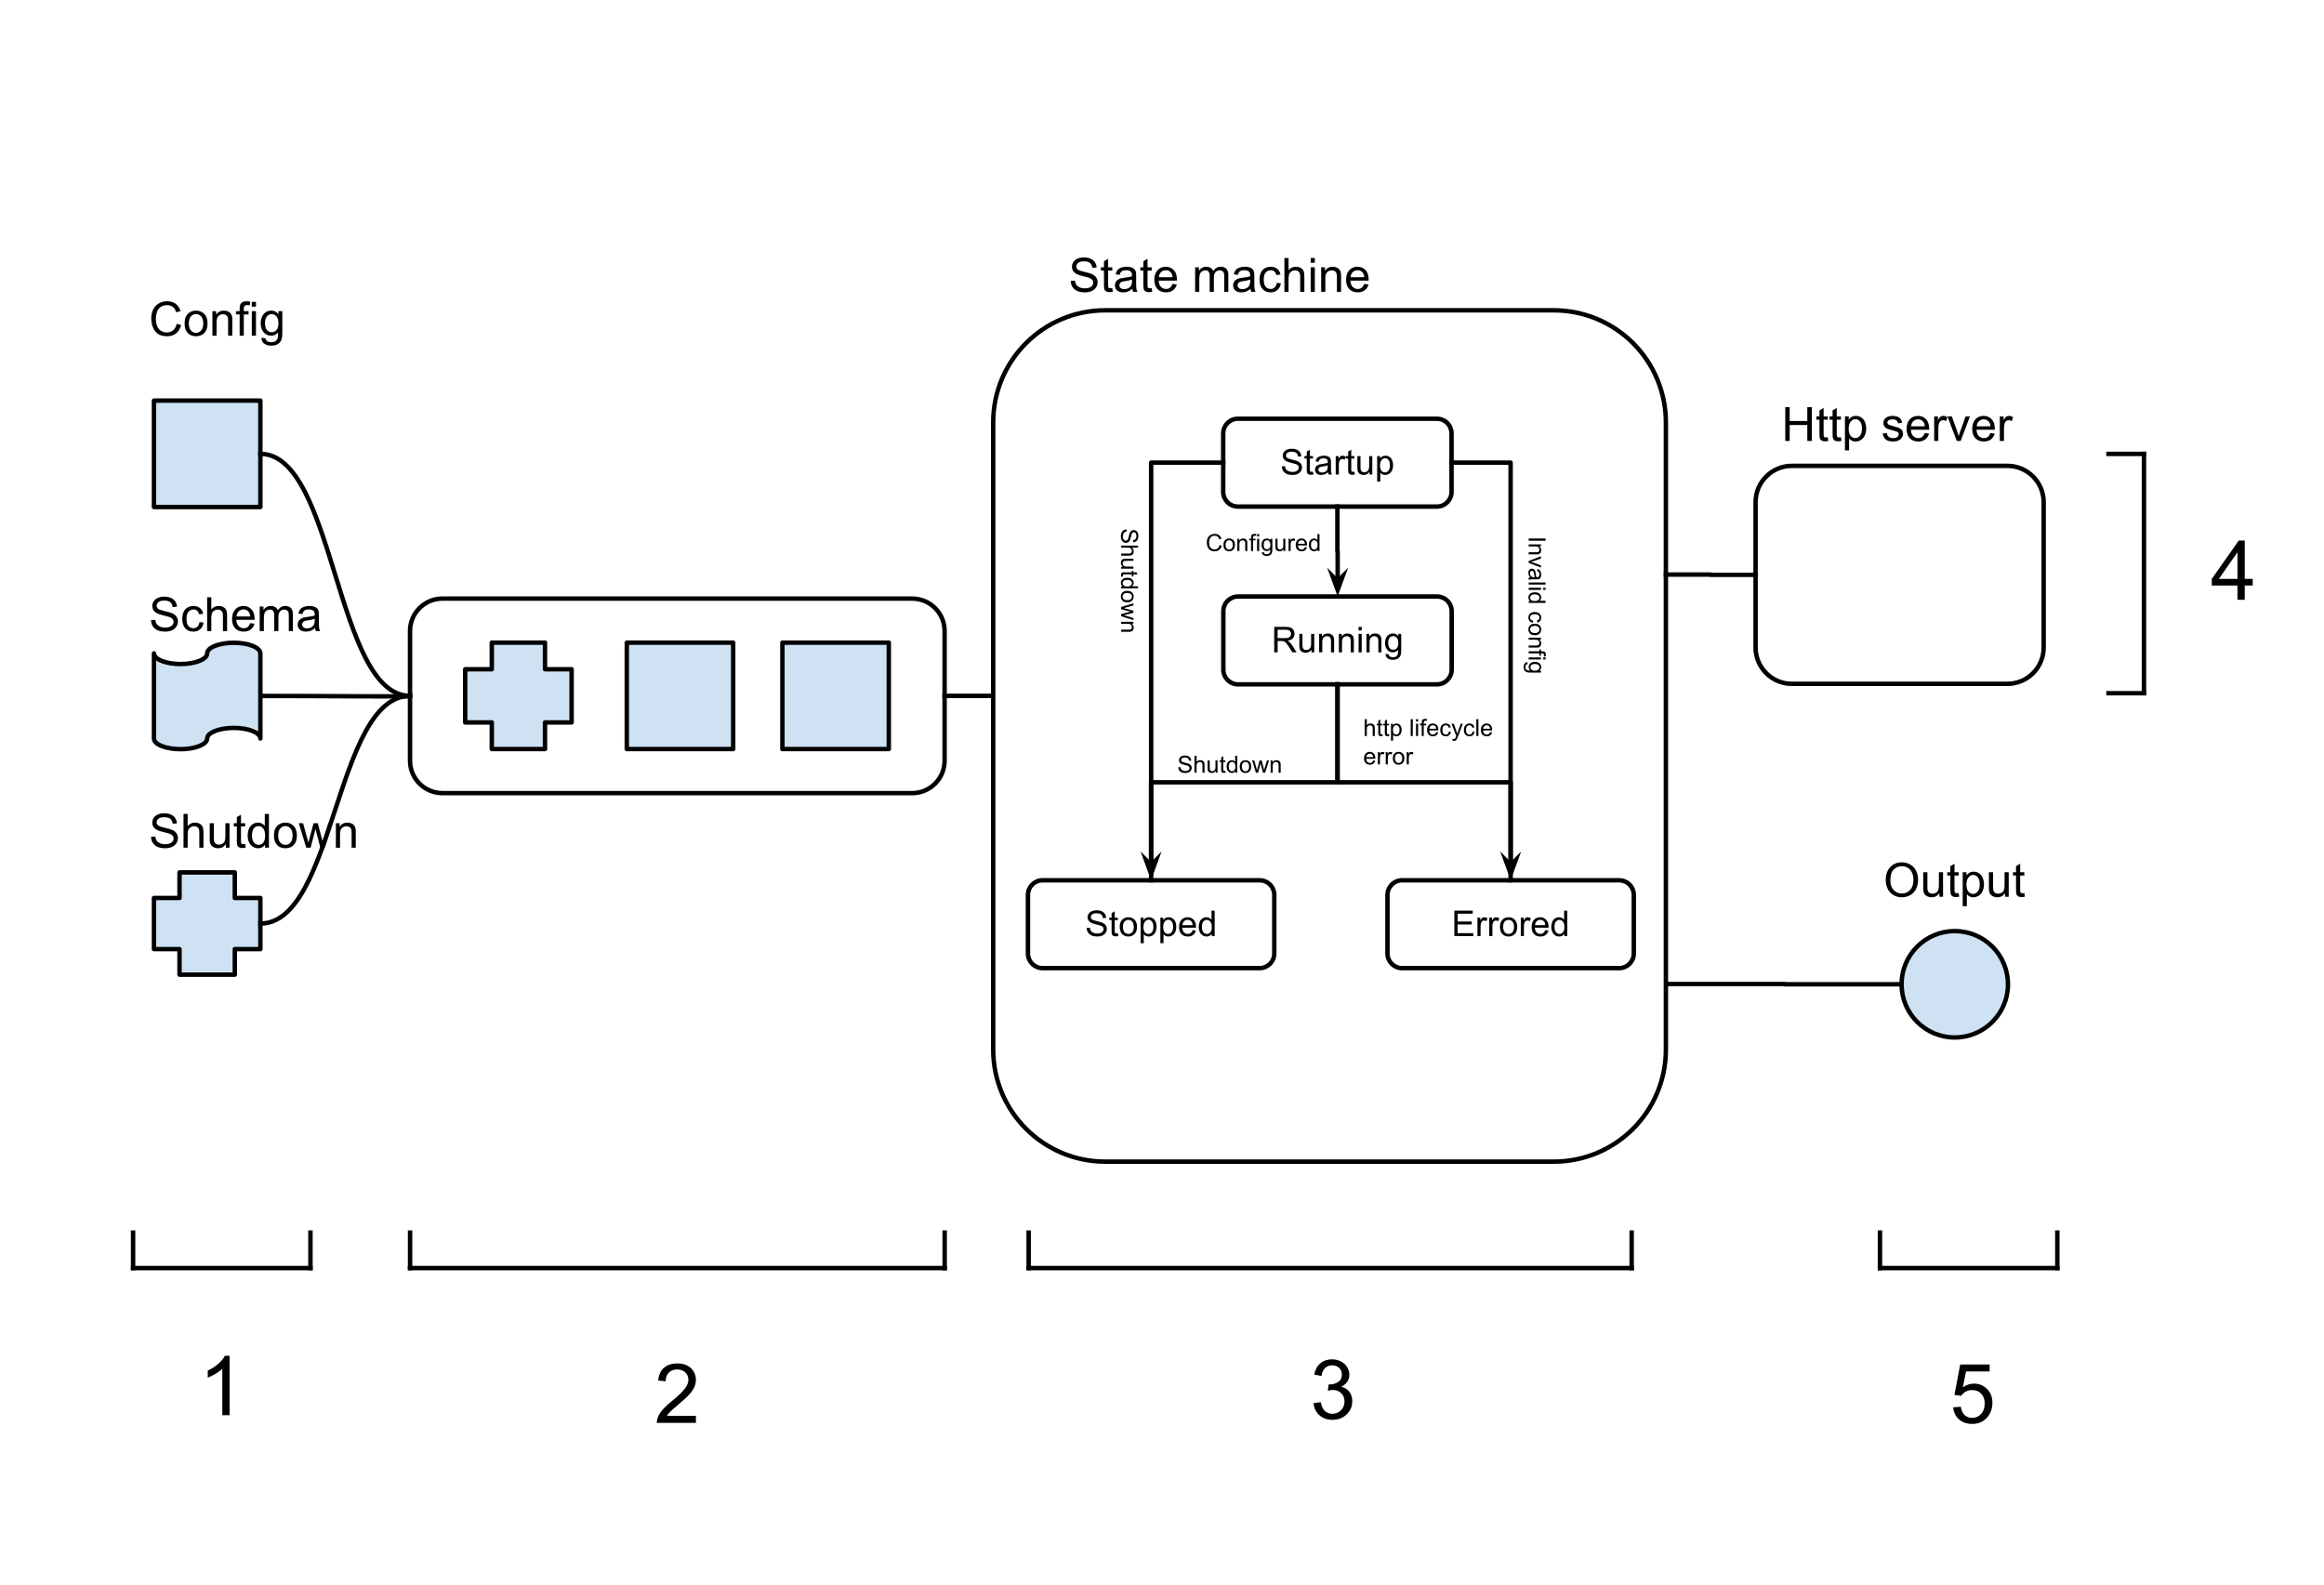 <svg version="1.1" viewBox="0.0 0.0 524.144 357.428" fill="none" stroke="none" stroke-linecap="square" stroke-miterlimit="10" xmlns:xlink="http://www.w3.org/1999/xlink" xmlns="http://www.w3.org/2000/svg"><clipPath id="p.0"><path d="m0 0l524.144 0l0 357.428l-524.144 0l0 -357.428z" clip-rule="nonzero"/></clipPath><g clip-path="url(#p.0)"><path fill="#000000" fill-opacity="0.0" d="m0 0l524.144 0l0 357.428l-524.144 0z" fill-rule="evenodd"/><path fill="#000000" fill-opacity="0.0" d="m224.0 95.271l0 0c0 -13.965 11.321 -25.287 25.287 -25.287l101.143 0l0 0c6.706 0 13.138 2.664 17.88 7.406c4.742 4.742 7.406 11.174 7.406 17.88l0 141.427c0 13.965 -11.321 25.287 -25.287 25.287l-101.143 0c-13.965 0 -25.287 -11.321 -25.287 -25.287z" fill-rule="evenodd"/><path stroke="#000000" stroke-width="1.0" stroke-linejoin="round" stroke-linecap="butt" d="m224.0 95.271l0 0c0 -13.965 11.321 -25.287 25.287 -25.287l101.143 0l0 0c6.706 0 13.138 2.664 17.88 7.406c4.742 4.742 7.406 11.174 7.406 17.88l0 141.427c0 13.965 -11.321 25.287 -25.287 25.287l-101.143 0c-13.965 0 -25.287 -11.321 -25.287 -25.287z" fill-rule="evenodd"/><path fill="#000000" fill-opacity="0.0" d="m92.475 142.311l0 0c0 -4.039 3.274 -7.312 7.312 -7.312l105.942 0c1.939 0 3.799 0.77 5.171 2.142c1.371 1.371 2.142 3.231 2.142 5.171l0 29.249c0 4.039 -3.274 7.312 -7.312 7.312l-105.942 0c-4.039 0 -7.312 -3.274 -7.312 -7.312z" fill-rule="evenodd"/><path stroke="#000000" stroke-width="1.0" stroke-linejoin="round" stroke-linecap="butt" d="m92.475 142.311l0 0c0 -4.039 3.274 -7.312 7.312 -7.312l105.942 0c1.939 0 3.799 0.77 5.171 2.142c1.371 1.371 2.142 3.231 2.142 5.171l0 29.249c0 4.039 -3.274 7.312 -7.312 7.312l-105.942 0c-4.039 0 -7.312 -3.274 -7.312 -7.312z" fill-rule="evenodd"/><path fill="#000000" fill-opacity="0.0" d="m275.877 97.74l0 0c0 -1.824 1.478 -3.302 3.302 -3.302l44.892 0c0.876 0 1.716 0.348 2.335 0.967c0.619 0.619 0.967 1.459 0.967 2.335l0 13.207c0 1.824 -1.478 3.302 -3.302 3.302l-44.892 0l0 0c-1.824 0 -3.302 -1.478 -3.302 -3.302z" fill-rule="evenodd"/><path stroke="#000000" stroke-width="1.0" stroke-linejoin="round" stroke-linecap="butt" d="m275.877 97.74l0 0c0 -1.824 1.478 -3.302 3.302 -3.302l44.892 0c0.876 0 1.716 0.348 2.335 0.967c0.619 0.619 0.967 1.459 0.967 2.335l0 13.207c0 1.824 -1.478 3.302 -3.302 3.302l-44.892 0l0 0c-1.824 0 -3.302 -1.478 -3.302 -3.302z" fill-rule="evenodd"/><path fill="#000000" d="m289.087 105.179l0.719 -0.062q0.047 0.438 0.234 0.719q0.188 0.266 0.578 0.438q0.391 0.172 0.875 0.172q0.438 0 0.766 -0.125q0.328 -0.141 0.484 -0.359q0.172 -0.234 0.172 -0.5q0 -0.266 -0.156 -0.469q-0.156 -0.203 -0.516 -0.328q-0.234 -0.094 -1.031 -0.281q-0.781 -0.188 -1.094 -0.359q-0.406 -0.219 -0.609 -0.531q-0.203 -0.328 -0.203 -0.719q0 -0.438 0.25 -0.812q0.25 -0.375 0.719 -0.562q0.469 -0.203 1.047 -0.203q0.641 0 1.125 0.203q0.484 0.203 0.75 0.609q0.266 0.391 0.281 0.906l-0.734 0.047q-0.047 -0.547 -0.391 -0.812q-0.344 -0.281 -1.0 -0.281q-0.688 0 -1.0 0.25q-0.312 0.25 -0.312 0.609q0 0.312 0.219 0.5q0.219 0.203 1.141 0.422q0.922 0.203 1.266 0.359q0.5 0.234 0.734 0.594q0.25 0.344 0.25 0.797q0 0.469 -0.266 0.875q-0.266 0.391 -0.75 0.625q-0.484 0.219 -1.109 0.219q-0.766 0 -1.297 -0.219q-0.531 -0.234 -0.828 -0.688q-0.297 -0.453 -0.312 -1.031zm7.039 1.219l0.109 0.609q-0.297 0.078 -0.531 0.078q-0.391 0 -0.609 -0.125q-0.203 -0.125 -0.297 -0.312q-0.078 -0.203 -0.078 -0.844l0 -2.391l-0.516 0l0 -0.547l0.516 0l0 -1.016l0.703 -0.422l0 1.438l0.703 0l0 0.547l-0.703 0l0 2.438q0 0.297 0.031 0.391q0.047 0.078 0.125 0.125q0.078 0.047 0.234 0.047q0.125 0 0.312 -0.016zm3.395 0.109q-0.391 0.328 -0.75 0.469q-0.359 0.141 -0.781 0.141q-0.672 0 -1.047 -0.328q-0.359 -0.344 -0.359 -0.859q0 -0.312 0.125 -0.562q0.141 -0.25 0.359 -0.391q0.234 -0.156 0.516 -0.234q0.203 -0.062 0.625 -0.109q0.859 -0.109 1.25 -0.25q0.016 -0.141 0.016 -0.172q0 -0.438 -0.203 -0.609q-0.266 -0.234 -0.797 -0.234q-0.5 0 -0.734 0.172q-0.234 0.172 -0.359 0.609l-0.688 -0.094q0.094 -0.438 0.312 -0.703q0.219 -0.281 0.625 -0.422q0.406 -0.156 0.938 -0.156q0.531 0 0.859 0.125q0.344 0.125 0.5 0.328q0.156 0.188 0.219 0.469q0.031 0.188 0.031 0.656l0 0.938q0 0.969 0.047 1.234q0.047 0.266 0.172 0.5l-0.734 0q-0.109 -0.219 -0.141 -0.516zm-0.062 -1.562q-0.375 0.156 -1.141 0.266q-0.438 0.062 -0.625 0.141q-0.172 0.078 -0.266 0.234q-0.094 0.141 -0.094 0.328q0 0.281 0.203 0.469q0.219 0.188 0.625 0.188q0.406 0 0.719 -0.172q0.328 -0.188 0.469 -0.5q0.109 -0.234 0.109 -0.703l0 -0.25zm1.793 2.078l0 -4.156l0.641 0l0 0.641q0.234 -0.453 0.438 -0.594q0.219 -0.141 0.453 -0.141q0.359 0 0.734 0.234l-0.25 0.656q-0.25 -0.156 -0.516 -0.156q-0.234 0 -0.422 0.141q-0.172 0.141 -0.25 0.375q-0.125 0.375 -0.125 0.828l0 2.172l-0.703 0zm4.211 -0.625l0.109 0.609q-0.297 0.078 -0.531 0.078q-0.391 0 -0.609 -0.125q-0.203 -0.125 -0.297 -0.312q-0.078 -0.203 -0.078 -0.844l0 -2.391l-0.516 0l0 -0.547l0.516 0l0 -1.016l0.703 -0.422l0 1.438l0.703 0l0 0.547l-0.703 0l0 2.438q0 0.297 0.031 0.391q0.047 0.078 0.125 0.125q0.078 0.047 0.234 0.047q0.125 0 0.312 -0.016zm3.41 0.625l0 -0.609q-0.484 0.703 -1.312 0.703q-0.375 0 -0.703 -0.141q-0.312 -0.141 -0.469 -0.344q-0.141 -0.219 -0.203 -0.531q-0.047 -0.203 -0.047 -0.656l0 -2.578l0.703 0l0 2.312q0 0.547 0.047 0.734q0.062 0.281 0.266 0.438q0.219 0.156 0.547 0.156q0.312 0 0.578 -0.156q0.281 -0.172 0.391 -0.438q0.125 -0.281 0.125 -0.812l0 -2.234l0.703 0l0 4.156l-0.625 0zm1.73 1.594l0 -5.75l0.641 0l0 0.547q0.219 -0.312 0.5 -0.469q0.297 -0.172 0.703 -0.172q0.531 0 0.938 0.281q0.406 0.266 0.609 0.766q0.203 0.5 0.203 1.094q0 0.641 -0.234 1.156q-0.219 0.5 -0.656 0.781q-0.438 0.266 -0.906 0.266q-0.359 0 -0.641 -0.141q-0.281 -0.156 -0.453 -0.391l0 2.031l-0.703 0zm0.641 -3.641q0 0.797 0.312 1.188q0.328 0.375 0.797 0.375q0.469 0 0.797 -0.391q0.328 -0.406 0.328 -1.234q0 -0.797 -0.328 -1.188q-0.312 -0.391 -0.766 -0.391q-0.453 0 -0.797 0.422q-0.344 0.406 -0.344 1.219z" fill-rule="nonzero"/><path fill="#000000" fill-opacity="0.0" d="m58.724 156.962c8.386 0 12.579 0.024 16.772 0.047c4.193 0.024 8.386 0.047 16.772 0.047" fill-rule="evenodd"/><path stroke="#000000" stroke-width="1.0" stroke-linejoin="round" stroke-linecap="butt" d="m58.724 156.962c8.386 0 12.579 0.024 16.772 0.047c4.193 0.024 8.386 0.047 16.772 0.047" fill-rule="evenodd"/><path fill="#cfe2f3" d="m104.919 150.936l6.0 0l0 -6.0l12.0 0l0 6.0l6 0l0 12.0l-6 0l0 6.0l-12.0 0l0 -6.0l-6.0 0z" fill-rule="evenodd"/><path stroke="#000000" stroke-width="1.0" stroke-linejoin="round" stroke-linecap="butt" d="m104.919 150.936l6.0 0l0 -6.0l12.0 0l0 6.0l6 0l0 12.0l-6 0l0 6.0l-12.0 0l0 -6.0l-6.0 0z" fill-rule="evenodd"/><path fill="#cfe2f3" d="m141.362 144.936l24.0 0l0 24.0l-24.0 0z" fill-rule="evenodd"/><path stroke="#000000" stroke-width="1.0" stroke-linejoin="round" stroke-linecap="butt" d="m141.362 144.936l24.0 0l0 24.0l-24.0 0z" fill-rule="evenodd"/><path fill="#cfe2f3" d="m34.724 90.348l24.0 0l0 24.0l-24.0 0z" fill-rule="evenodd"/><path stroke="#000000" stroke-width="1.0" stroke-linejoin="round" stroke-linecap="butt" d="m34.724 90.348l24.0 0l0 24.0l-24.0 0z" fill-rule="evenodd"/><path fill="#000000" fill-opacity="0.0" d="m92.475 156.936c-8.438 0 -12.655 -13.646 -16.875 -27.291c-4.22 -13.646 -8.444 -27.291 -16.888 -27.291" fill-rule="evenodd"/><path stroke="#000000" stroke-width="1.0" stroke-linejoin="round" stroke-linecap="butt" d="m92.475 156.936c-8.438 0 -12.655 -13.646 -16.875 -27.291c-4.22 -13.646 -8.444 -27.291 -16.888 -27.291" fill-rule="evenodd"/><path fill="#cfe2f3" d="m34.724 202.524l5.764 0l0 -5.764l12.472 0l0 5.764l5.764 0l0 11.528l-5.764 0l0 5.764l-12.472 0l0 -5.764l-5.764 0z" fill-rule="evenodd"/><path stroke="#000000" stroke-width="1.0" stroke-linejoin="round" stroke-linecap="butt" d="m34.724 202.524l5.764 0l0 -5.764l12.472 0l0 5.764l5.764 0l0 11.528l-5.764 0l0 5.764l-12.472 0l0 -5.764l-5.764 0z" fill-rule="evenodd"/><path fill="#cfe2f3" d="m428.871 221.984l0 0c0 -6.627 5.373 -12.0 12.0 -12.0l0 0c3.183 0 6.235 1.264 8.485 3.515c2.25 2.25 3.515 5.303 3.515 8.485l0 0c0 6.627 -5.373 12.0 -12.0 12.0l0 0c-6.627 0 -12.0 -5.373 -12.0 -12.0z" fill-rule="evenodd"/><path stroke="#000000" stroke-width="1.0" stroke-linejoin="round" stroke-linecap="butt" d="m428.871 221.984l0 0c0 -6.627 5.373 -12.0 12.0 -12.0l0 0c3.183 0 6.235 1.264 8.485 3.515c2.25 2.25 3.515 5.303 3.515 8.485l0 0c0 6.627 -5.373 12.0 -12.0 12.0l0 0c-6.627 0 -12.0 -5.373 -12.0 -12.0z" fill-rule="evenodd"/><path fill="#000000" fill-opacity="0.0" d="m232.0 46.576l90.299 0l0 32.315l-90.299 0z" fill-rule="evenodd"/><path fill="#000000" d="m241.484 63.363l0.953 -0.078q0.062 0.562 0.312 0.938q0.25 0.359 0.766 0.594q0.516 0.219 1.172 0.219q0.578 0 1.016 -0.172q0.438 -0.172 0.656 -0.469q0.219 -0.297 0.219 -0.656q0 -0.359 -0.219 -0.625q-0.203 -0.266 -0.672 -0.438q-0.312 -0.125 -1.359 -0.375q-1.047 -0.25 -1.469 -0.484q-0.547 -0.281 -0.828 -0.703q-0.266 -0.422 -0.266 -0.953q0 -0.578 0.328 -1.078q0.328 -0.5 0.953 -0.766q0.641 -0.266 1.406 -0.266q0.844 0 1.484 0.281q0.656 0.266 1.0 0.797q0.359 0.531 0.391 1.203l-0.969 0.078q-0.078 -0.719 -0.531 -1.094q-0.453 -0.375 -1.328 -0.375q-0.922 0 -1.344 0.344q-0.406 0.328 -0.406 0.812q0 0.406 0.297 0.672q0.281 0.266 1.516 0.547q1.234 0.281 1.688 0.484q0.672 0.312 0.984 0.781q0.312 0.469 0.312 1.078q0 0.609 -0.344 1.156q-0.344 0.531 -1.0 0.828q-0.656 0.297 -1.469 0.297q-1.047 0 -1.75 -0.297q-0.688 -0.297 -1.094 -0.906q-0.391 -0.609 -0.406 -1.375zm9.373 1.609l0.125 0.828q-0.391 0.094 -0.703 0.094q-0.5 0 -0.781 -0.156q-0.281 -0.172 -0.406 -0.438q-0.109 -0.266 -0.109 -1.109l0 -3.172l-0.688 0l0 -0.734l0.688 0l0 -1.359l0.938 -0.562l0 1.922l0.938 0l0 0.734l-0.938 0l0 3.234q0 0.391 0.047 0.516q0.047 0.109 0.156 0.188q0.109 0.062 0.328 0.062q0.156 0 0.406 -0.047zm4.523 0.156q-0.531 0.453 -1.016 0.641q-0.469 0.172 -1.016 0.172q-0.922 0 -1.406 -0.438q-0.484 -0.453 -0.484 -1.141q0 -0.406 0.172 -0.734q0.188 -0.344 0.484 -0.547q0.312 -0.203 0.688 -0.312q0.266 -0.062 0.828 -0.141q1.125 -0.125 1.672 -0.312q0 -0.203 0 -0.25q0 -0.578 -0.266 -0.812q-0.359 -0.312 -1.062 -0.312q-0.656 0 -0.984 0.234q-0.312 0.234 -0.453 0.812l-0.922 -0.125q0.125 -0.578 0.406 -0.938q0.297 -0.375 0.828 -0.562q0.547 -0.203 1.25 -0.203q0.719 0 1.156 0.172q0.438 0.172 0.641 0.422q0.219 0.25 0.297 0.641q0.047 0.234 0.047 0.859l0 1.25q0 1.297 0.062 1.656q0.062 0.344 0.234 0.656l-0.969 0q-0.156 -0.297 -0.188 -0.688zm-0.078 -2.078q-0.516 0.203 -1.531 0.344q-0.578 0.078 -0.828 0.188q-0.234 0.109 -0.359 0.312q-0.125 0.188 -0.125 0.438q0 0.375 0.281 0.625q0.281 0.25 0.828 0.25q0.531 0 0.953 -0.234q0.422 -0.234 0.625 -0.656q0.156 -0.312 0.156 -0.938l0 -0.328zm4.442 1.922l0.125 0.828q-0.391 0.094 -0.703 0.094q-0.5 0 -0.781 -0.156q-0.281 -0.172 -0.406 -0.438q-0.109 -0.266 -0.109 -1.109l0 -3.172l-0.688 0l0 -0.734l0.688 0l0 -1.359l0.938 -0.562l0 1.922l0.938 0l0 0.734l-0.938 0l0 3.234q0 0.391 0.047 0.516q0.047 0.109 0.156 0.188q0.109 0.062 0.328 0.062q0.156 0 0.406 -0.047zm4.695 -0.938l0.969 0.125q-0.234 0.844 -0.859 1.312q-0.609 0.469 -1.578 0.469q-1.203 0 -1.922 -0.75q-0.703 -0.75 -0.703 -2.094q0 -1.391 0.719 -2.156q0.719 -0.781 1.859 -0.781q1.109 0 1.812 0.766q0.703 0.75 0.703 2.125q0 0.078 0 0.234l-4.125 0q0.047 0.922 0.516 1.406q0.469 0.484 1.156 0.484q0.516 0 0.875 -0.266q0.359 -0.281 0.578 -0.875zm-3.078 -1.516l3.094 0q-0.062 -0.688 -0.359 -1.047q-0.453 -0.531 -1.156 -0.531q-0.641 0 -1.094 0.438q-0.438 0.422 -0.484 1.141zm8.184 3.297l0 -5.531l0.844 0l0 0.781q0.25 -0.406 0.688 -0.656q0.438 -0.25 0.984 -0.25q0.609 0 1.0 0.266q0.391 0.25 0.562 0.703q0.656 -0.969 1.703 -0.969q0.828 0 1.266 0.469q0.438 0.453 0.438 1.391l0 3.797l-0.922 0l0 -3.484q0 -0.562 -0.094 -0.797q-0.094 -0.25 -0.344 -0.406q-0.234 -0.156 -0.547 -0.156q-0.594 0 -0.984 0.391q-0.375 0.391 -0.375 1.25l0 3.203l-0.938 0l0 -3.594q0 -0.625 -0.234 -0.938q-0.219 -0.312 -0.75 -0.312q-0.391 0 -0.734 0.219q-0.328 0.203 -0.484 0.609q-0.141 0.391 -0.141 1.156l0 2.859l-0.938 0zm12.486 -0.688q-0.531 0.453 -1.016 0.641q-0.469 0.172 -1.016 0.172q-0.922 0 -1.406 -0.438q-0.484 -0.453 -0.484 -1.141q0 -0.406 0.172 -0.734q0.188 -0.344 0.484 -0.547q0.312 -0.203 0.688 -0.312q0.266 -0.062 0.828 -0.141q1.125 -0.125 1.672 -0.312q0 -0.203 0 -0.25q0 -0.578 -0.266 -0.812q-0.359 -0.312 -1.062 -0.312q-0.656 0 -0.984 0.234q-0.312 0.234 -0.453 0.812l-0.922 -0.125q0.125 -0.578 0.406 -0.938q0.297 -0.375 0.828 -0.562q0.547 -0.203 1.25 -0.203q0.719 0 1.156 0.172q0.438 0.172 0.641 0.422q0.219 0.25 0.297 0.641q0.047 0.234 0.047 0.859l0 1.25q0 1.297 0.062 1.656q0.062 0.344 0.234 0.656l-0.969 0q-0.156 -0.297 -0.188 -0.688zm-0.078 -2.078q-0.516 0.203 -1.531 0.344q-0.578 0.078 -0.828 0.188q-0.234 0.109 -0.359 0.312q-0.125 0.188 -0.125 0.438q0 0.375 0.281 0.625q0.281 0.25 0.828 0.25q0.531 0 0.953 -0.234q0.422 -0.234 0.625 -0.656q0.156 -0.312 0.156 -0.938l0 -0.328zm6.005 0.734l0.922 0.125q-0.156 0.953 -0.781 1.5q-0.625 0.531 -1.531 0.531q-1.125 0 -1.812 -0.734q-0.688 -0.75 -0.688 -2.125q0 -0.906 0.297 -1.578q0.297 -0.672 0.891 -1.0q0.609 -0.344 1.328 -0.344q0.891 0 1.469 0.469q0.578 0.453 0.734 1.281l-0.906 0.141q-0.141 -0.547 -0.469 -0.828q-0.328 -0.281 -0.797 -0.281q-0.703 0 -1.156 0.516q-0.438 0.5 -0.438 1.594q0 1.109 0.422 1.625q0.438 0.5 1.125 0.5q0.547 0 0.906 -0.344q0.375 -0.344 0.484 -1.047zm1.719 2.031l0 -7.625l0.938 0l0 2.734q0.656 -0.766 1.656 -0.766q0.609 0 1.062 0.25q0.453 0.234 0.641 0.672q0.203 0.422 0.203 1.234l0 3.5l-0.938 0l0 -3.5q0 -0.703 -0.312 -1.016q-0.297 -0.328 -0.859 -0.328q-0.406 0 -0.781 0.219q-0.359 0.219 -0.516 0.594q-0.156 0.359 -0.156 1.016l0 3.016l-0.938 0zm5.927 -6.547l0 -1.078l0.938 0l0 1.078l-0.938 0zm0 6.547l0 -5.531l0.938 0l0 5.531l-0.938 0zm2.367 0l0 -5.531l0.844 0l0 0.797q0.609 -0.922 1.75 -0.922q0.5 0 0.922 0.188q0.422 0.172 0.625 0.469q0.219 0.297 0.297 0.688q0.047 0.266 0.047 0.922l0 3.391l-0.938 0l0 -3.359q0 -0.578 -0.109 -0.859q-0.109 -0.281 -0.391 -0.453q-0.266 -0.172 -0.641 -0.172q-0.594 0 -1.031 0.391q-0.438 0.375 -0.438 1.438l0 3.016l-0.938 0zm9.708 -1.781l0.969 0.125q-0.234 0.844 -0.859 1.312q-0.609 0.469 -1.578 0.469q-1.203 0 -1.922 -0.75q-0.703 -0.75 -0.703 -2.094q0 -1.391 0.719 -2.156q0.719 -0.781 1.859 -0.781q1.109 0 1.812 0.766q0.703 0.75 0.703 2.125q0 0.078 0 0.234l-4.125 0q0.047 0.922 0.516 1.406q0.469 0.484 1.156 0.484q0.516 0 0.875 -0.266q0.359 -0.281 0.578 -0.875zm-3.078 -1.516l3.094 0q-0.062 -0.688 -0.359 -1.047q-0.453 -0.531 -1.156 -0.531q-0.641 0 -1.094 0.438q-0.438 0.422 -0.484 1.141z" fill-rule="nonzero"/><path fill="#000000" fill-opacity="0.0" d="m24.58 56.469l72.0 0l0 32.315l-72.0 0z" fill-rule="evenodd"/><path fill="#000000" d="m39.846 73.037l1.016 0.25q-0.328 1.25 -1.156 1.906q-0.812 0.641 -2.016 0.641q-1.234 0 -2.0 -0.5q-0.766 -0.5 -1.172 -1.453q-0.406 -0.953 -0.406 -2.047q0 -1.188 0.453 -2.078q0.453 -0.891 1.297 -1.344q0.844 -0.469 1.844 -0.469q1.156 0 1.938 0.594q0.781 0.578 1.078 1.641l-0.984 0.234q-0.266 -0.844 -0.781 -1.219q-0.5 -0.375 -1.266 -0.375q-0.875 0 -1.469 0.422q-0.594 0.422 -0.828 1.141q-0.234 0.703 -0.234 1.453q0 0.969 0.281 1.703q0.281 0.719 0.875 1.078q0.594 0.359 1.297 0.359q0.844 0 1.438 -0.484q0.594 -0.5 0.797 -1.453zm1.789 -0.094q0 -1.531 0.844 -2.266q0.719 -0.625 1.734 -0.625q1.141 0 1.859 0.75q0.734 0.75 0.734 2.062q0 1.062 -0.328 1.688q-0.312 0.609 -0.922 0.953q-0.609 0.328 -1.344 0.328q-1.156 0 -1.875 -0.734q-0.703 -0.75 -0.703 -2.156zm0.953 0q0 1.062 0.469 1.594q0.469 0.531 1.156 0.531q0.703 0 1.156 -0.531q0.469 -0.531 0.469 -1.625q0 -1.016 -0.469 -1.547q-0.453 -0.531 -1.156 -0.531q-0.688 0 -1.156 0.531q-0.469 0.516 -0.469 1.578zm5.317 2.766l0 -5.531l0.844 0l0 0.797q0.609 -0.922 1.75 -0.922q0.5 0 0.922 0.188q0.422 0.172 0.625 0.469q0.219 0.297 0.297 0.688q0.047 0.266 0.047 0.922l0 3.391l-0.938 0l0 -3.359q0 -0.578 -0.109 -0.859q-0.109 -0.281 -0.391 -0.453q-0.266 -0.172 -0.641 -0.172q-0.594 0 -1.031 0.391q-0.438 0.375 -0.438 1.438l0 3.016l-0.938 0zm6.145 0l0 -4.797l-0.828 0l0 -0.734l0.828 0l0 -0.578q0 -0.562 0.109 -0.828q0.125 -0.375 0.469 -0.594q0.344 -0.234 0.953 -0.234q0.391 0 0.875 0.094l-0.141 0.828q-0.297 -0.062 -0.547 -0.062q-0.422 0 -0.609 0.188q-0.172 0.188 -0.172 0.688l0 0.5l1.078 0l0 0.734l-1.078 0l0 4.797l-0.938 0zm2.742 -6.547l0 -1.078l0.938 0l0 1.078l-0.938 0zm0 6.547l0 -5.531l0.938 0l0 5.531l-0.938 0zm2.196 0.453l0.906 0.141q0.062 0.422 0.328 0.609q0.344 0.266 0.938 0.266q0.656 0 1.0 -0.266q0.359 -0.25 0.484 -0.719q0.078 -0.297 0.078 -1.203q-0.625 0.719 -1.531 0.719q-1.141 0 -1.766 -0.812q-0.625 -0.828 -0.625 -1.984q0 -0.781 0.281 -1.453q0.297 -0.672 0.828 -1.031q0.547 -0.375 1.281 -0.375q0.984 0 1.609 0.797l0 -0.672l0.875 0l0 4.781q0 1.297 -0.266 1.828q-0.266 0.547 -0.844 0.859q-0.562 0.312 -1.391 0.312q-0.984 0 -1.594 -0.453q-0.609 -0.438 -0.594 -1.344zm0.781 -3.312q0 1.078 0.422 1.578q0.438 0.5 1.078 0.5q0.656 0 1.094 -0.484q0.438 -0.5 0.438 -1.562q0 -1.016 -0.453 -1.531q-0.453 -0.516 -1.094 -0.516q-0.609 0 -1.047 0.516q-0.438 0.5 -0.438 1.5z" fill-rule="nonzero"/><path fill="#000000" fill-opacity="0.0" d="m415.782 183.005l72.0 0l0 32.315l-72.0 0z" fill-rule="evenodd"/><path fill="#000000" d="m425.297 198.526q0 -1.891 1.016 -2.969q1.031 -1.078 2.641 -1.078q1.047 0 1.891 0.516q0.859 0.5 1.297 1.406q0.453 0.891 0.453 2.047q0 1.156 -0.469 2.078q-0.469 0.906 -1.328 1.375q-0.859 0.469 -1.859 0.469q-1.078 0 -1.922 -0.516q-0.844 -0.516 -1.281 -1.406q-0.438 -0.906 -0.438 -1.922zm1.047 0.016q0 1.375 0.734 2.172q0.734 0.797 1.859 0.797q1.141 0 1.875 -0.797q0.734 -0.812 0.734 -2.281q0 -0.922 -0.312 -1.609q-0.312 -0.703 -0.922 -1.078q-0.609 -0.391 -1.359 -0.391q-1.078 0 -1.844 0.734q-0.766 0.734 -0.766 2.453zm11.054 3.703l0 -0.812q-0.656 0.938 -1.75 0.938q-0.5 0 -0.922 -0.188q-0.422 -0.188 -0.625 -0.469q-0.203 -0.281 -0.297 -0.703q-0.047 -0.266 -0.047 -0.875l0 -3.422l0.938 0l0 3.062q0 0.734 0.047 1.0q0.094 0.359 0.375 0.578q0.297 0.203 0.703 0.203q0.422 0 0.797 -0.203q0.375 -0.219 0.516 -0.594q0.156 -0.375 0.156 -1.078l0 -2.969l0.938 0l0 5.531l-0.828 0zm4.348 -0.844l0.125 0.828q-0.391 0.094 -0.703 0.094q-0.5 0 -0.781 -0.156q-0.281 -0.172 -0.406 -0.438q-0.109 -0.266 -0.109 -1.109l0 -3.172l-0.688 0l0 -0.734l0.688 0l0 -1.359l0.938 -0.562l0 1.922l0.938 0l0 0.734l-0.938 0l0 3.234q0 0.391 0.047 0.516q0.047 0.109 0.156 0.188q0.109 0.062 0.328 0.062q0.156 0 0.406 -0.047zm0.914 2.969l0 -7.656l0.859 0l0 0.719q0.297 -0.422 0.672 -0.625q0.391 -0.219 0.922 -0.219q0.703 0 1.25 0.375q0.547 0.359 0.812 1.031q0.281 0.656 0.281 1.453q0 0.844 -0.312 1.531q-0.297 0.672 -0.875 1.031q-0.578 0.359 -1.219 0.359q-0.469 0 -0.844 -0.188q-0.375 -0.203 -0.609 -0.516l0 2.703l-0.938 0zm0.844 -4.859q0 1.062 0.438 1.578q0.438 0.516 1.047 0.516q0.625 0 1.062 -0.531q0.453 -0.531 0.453 -1.641q0 -1.047 -0.438 -1.578q-0.438 -0.531 -1.047 -0.531q-0.594 0 -1.062 0.562q-0.453 0.562 -0.453 1.625zm8.708 2.734l0 -0.812q-0.656 0.938 -1.75 0.938q-0.5 0 -0.922 -0.188q-0.422 -0.188 -0.625 -0.469q-0.203 -0.281 -0.297 -0.703q-0.047 -0.266 -0.047 -0.875l0 -3.422l0.938 0l0 3.062q0 0.734 0.047 1.0q0.094 0.359 0.375 0.578q0.297 0.203 0.703 0.203q0.422 0 0.797 -0.203q0.375 -0.219 0.516 -0.594q0.156 -0.375 0.156 -1.078l0 -2.969l0.938 0l0 5.531l-0.828 0zm4.348 -0.844l0.125 0.828q-0.391 0.094 -0.703 0.094q-0.5 0 -0.781 -0.156q-0.281 -0.172 -0.406 -0.438q-0.109 -0.266 -0.109 -1.109l0 -3.172l-0.688 0l0 -0.734l0.688 0l0 -1.359l0.938 -0.562l0 1.922l0.938 0l0 0.734l-0.938 0l0 3.234q0 0.391 0.047 0.516q0.047 0.109 0.156 0.188q0.109 0.062 0.328 0.062q0.156 0 0.406 -0.047z" fill-rule="nonzero"/><path fill="#000000" fill-opacity="0.0" d="m92.488 285.984l120.568 0" fill-rule="evenodd"/><path stroke="#000000" stroke-width="1.0" stroke-linejoin="round" stroke-linecap="butt" d="m92.488 285.984l120.568 0" fill-rule="evenodd"/><path fill="#000000" fill-opacity="0.0" d="m92.488 277.984l0 8.0" fill-rule="evenodd"/><path stroke="#000000" stroke-width="1.0" stroke-linejoin="round" stroke-linecap="butt" d="m92.488 277.984l0 8.0" fill-rule="evenodd"/><path fill="#000000" fill-opacity="0.0" d="m213.056 277.984l0 8.0" fill-rule="evenodd"/><path stroke="#000000" stroke-width="1.0" stroke-linejoin="round" stroke-linecap="butt" d="m213.056 277.984l0 8.0" fill-rule="evenodd"/><path fill="#000000" fill-opacity="0.0" d="m232.0 285.984l136.0 0" fill-rule="evenodd"/><path stroke="#000000" stroke-width="1.0" stroke-linejoin="round" stroke-linecap="butt" d="m232.0 285.984l136.0 0" fill-rule="evenodd"/><path fill="#000000" fill-opacity="0.0" d="m232.0 277.984l0 8.0" fill-rule="evenodd"/><path stroke="#000000" stroke-width="1.0" stroke-linejoin="round" stroke-linecap="butt" d="m232.0 277.984l0 8.0" fill-rule="evenodd"/><path fill="#000000" fill-opacity="0.0" d="m368.0 277.984l0 8.0" fill-rule="evenodd"/><path stroke="#000000" stroke-width="1.0" stroke-linejoin="round" stroke-linecap="butt" d="m368.0 277.984l0 8.0" fill-rule="evenodd"/><path fill="#000000" fill-opacity="0.0" d="m136.758 293.984l32.0 0l0 42.016l-32.0 0z" fill-rule="evenodd"/><path fill="#000000" d="m156.96 319.326l0 1.578l-8.828 0q-0.016 -0.594 0.188 -1.141q0.344 -0.906 1.078 -1.781q0.75 -0.875 2.156 -2.016q2.172 -1.781 2.938 -2.828q0.766 -1.047 0.766 -1.969q0 -0.984 -0.703 -1.641q-0.688 -0.672 -1.812 -0.672q-1.188 0 -1.906 0.719q-0.703 0.703 -0.703 1.953l-1.688 -0.172q0.172 -1.891 1.297 -2.875q1.141 -0.984 3.031 -0.984q1.922 0 3.047 1.062q1.125 1.062 1.125 2.641q0 0.797 -0.328 1.578q-0.328 0.781 -1.094 1.641q-0.75 0.844 -2.531 2.344q-1.469 1.234 -1.891 1.688q-0.422 0.438 -0.688 0.875l6.547 0z" fill-rule="nonzero"/><path fill="#000000" fill-opacity="0.0" d="m284.641 293.06l32.0 0l0 42.016l-32.0 0z" fill-rule="evenodd"/><path fill="#000000" d="m296.234 316.449l1.641 -0.219q0.281 1.406 0.953 2.016q0.688 0.609 1.656 0.609q1.156 0 1.953 -0.797q0.797 -0.797 0.797 -1.984q0 -1.125 -0.734 -1.859q-0.734 -0.734 -1.875 -0.734q-0.469 0 -1.156 0.172l0.188 -1.438q0.156 0.016 0.266 0.016q1.047 0 1.875 -0.547q0.844 -0.547 0.844 -1.672q0 -0.906 -0.609 -1.5q-0.609 -0.594 -1.578 -0.594q-0.953 0 -1.594 0.609q-0.641 0.594 -0.812 1.797l-1.641 -0.297q0.297 -1.641 1.359 -2.547q1.062 -0.906 2.656 -0.906q1.094 0 2.0 0.469q0.922 0.469 1.406 1.281q0.5 0.812 0.5 1.719q0 0.859 -0.469 1.578q-0.469 0.703 -1.375 1.125q1.188 0.281 1.844 1.141q0.656 0.859 0.656 2.156q0 1.734 -1.281 2.953q-1.266 1.219 -3.219 1.219q-1.766 0 -2.922 -1.047q-1.156 -1.047 -1.328 -2.719z" fill-rule="nonzero"/><path fill="#cfe2f3" d="m34.724 147.362l0 0c0 1.325 2.686 2.4 6.0 2.4c3.314 0 6.0 -1.075 6.0 -2.4l0 0c0 -1.325 2.686 -2.4 6.0 -2.4c3.314 0 6.0 1.075 6.0 2.4l0 19.2c0 -1.325 -2.686 -2.4 -6.0 -2.4c-3.314 0 -6.0 1.075 -6.0 2.4c0 1.325 -2.686 2.4 -6.0 2.4c-3.314 0 -6.0 -1.075 -6.0 -2.4z" fill-rule="evenodd"/><path stroke="#000000" stroke-width="1.0" stroke-linejoin="round" stroke-linecap="butt" d="m34.724 147.362l0 0c0 1.325 2.686 2.4 6.0 2.4c3.314 0 6.0 -1.075 6.0 -2.4l0 0c0 -1.325 2.686 -2.4 6.0 -2.4c3.314 0 6.0 1.075 6.0 2.4l0 19.2c0 -1.325 -2.686 -2.4 -6.0 -2.4c-3.314 0 -6.0 1.075 -6.0 2.4c0 1.325 -2.686 2.4 -6.0 2.4c-3.314 0 -6.0 -1.075 -6.0 -2.4z" fill-rule="evenodd"/><path fill="#000000" fill-opacity="0.0" d="m30.016 285.984l40.0 0" fill-rule="evenodd"/><path stroke="#000000" stroke-width="1.0" stroke-linejoin="round" stroke-linecap="butt" d="m30.016 285.984l40.0 0" fill-rule="evenodd"/><path fill="#000000" fill-opacity="0.0" d="m30.016 277.984l0 8.0" fill-rule="evenodd"/><path stroke="#000000" stroke-width="1.0" stroke-linejoin="round" stroke-linecap="butt" d="m30.016 277.984l0 8.0" fill-rule="evenodd"/><path fill="#000000" fill-opacity="0.0" d="m70.016 277.984l0 8.0" fill-rule="evenodd"/><path stroke="#000000" stroke-width="1.0" stroke-linejoin="round" stroke-linecap="butt" d="m70.016 277.984l0 8.0" fill-rule="evenodd"/><path fill="#000000" fill-opacity="0.0" d="m34.015 292.252l32.0 0l0 42.016l-32.0 0z" fill-rule="evenodd"/><path fill="#000000" d="m51.78 319.172l-1.641 0l0 -10.453q-0.594 0.562 -1.562 1.141q-0.953 0.562 -1.719 0.844l0 -1.594q1.375 -0.641 2.406 -1.562q1.031 -0.922 1.453 -1.781l1.062 0l0 13.406z" fill-rule="nonzero"/><path fill="#000000" fill-opacity="0.0" d="m424.0 285.984l40.0 0" fill-rule="evenodd"/><path stroke="#000000" stroke-width="1.0" stroke-linejoin="round" stroke-linecap="butt" d="m424.0 285.984l40.0 0" fill-rule="evenodd"/><path fill="#000000" fill-opacity="0.0" d="m424.0 277.984l0 8.0" fill-rule="evenodd"/><path stroke="#000000" stroke-width="1.0" stroke-linejoin="round" stroke-linecap="butt" d="m424.0 277.984l0 8.0" fill-rule="evenodd"/><path fill="#000000" fill-opacity="0.0" d="m464.0 277.984l0 8.0" fill-rule="evenodd"/><path stroke="#000000" stroke-width="1.0" stroke-linejoin="round" stroke-linecap="butt" d="m464.0 277.984l0 8.0" fill-rule="evenodd"/><path fill="#000000" fill-opacity="0.0" d="m428.92 293.984l32.0 0l0 42.016l-32.0 0z" fill-rule="evenodd"/><path fill="#000000" d="m440.514 317.404l1.719 -0.141q0.188 1.25 0.875 1.891q0.703 0.625 1.688 0.625q1.188 0 2.0 -0.891q0.828 -0.891 0.828 -2.359q0 -1.406 -0.797 -2.219q-0.781 -0.812 -2.062 -0.812q-0.781 0 -1.422 0.359q-0.641 0.359 -1.0 0.938l-1.547 -0.203l1.297 -6.859l6.641 0l0 1.562l-5.328 0l-0.719 3.594q1.203 -0.844 2.516 -0.844q1.75 0 2.953 1.219q1.203 1.203 1.203 3.109q0 1.812 -1.047 3.141q-1.297 1.625 -3.516 1.625q-1.812 0 -2.969 -1.016q-1.156 -1.031 -1.312 -2.719z" fill-rule="nonzero"/><path fill="#000000" fill-opacity="0.0" d="m24.58 123.084l72.0 0l0 32.315l-72.0 0z" fill-rule="evenodd"/><path fill="#000000" d="m34.064 139.871l0.953 -0.078q0.062 0.562 0.312 0.938q0.25 0.359 0.766 0.594q0.516 0.219 1.172 0.219q0.578 0 1.016 -0.172q0.438 -0.172 0.656 -0.469q0.219 -0.297 0.219 -0.656q0 -0.359 -0.219 -0.625q-0.203 -0.266 -0.672 -0.438q-0.312 -0.125 -1.359 -0.375q-1.047 -0.25 -1.469 -0.484q-0.547 -0.281 -0.828 -0.703q-0.266 -0.422 -0.266 -0.953q0 -0.578 0.328 -1.078q0.328 -0.5 0.953 -0.766q0.641 -0.266 1.406 -0.266q0.844 0 1.484 0.281q0.656 0.266 1.0 0.797q0.359 0.531 0.391 1.203l-0.969 0.078q-0.078 -0.719 -0.531 -1.094q-0.453 -0.375 -1.328 -0.375q-0.922 0 -1.344 0.344q-0.406 0.328 -0.406 0.812q0 0.406 0.297 0.672q0.281 0.266 1.516 0.547q1.234 0.281 1.688 0.484q0.672 0.312 0.984 0.781q0.312 0.469 0.312 1.078q0 0.609 -0.344 1.156q-0.344 0.531 -1.0 0.828q-0.656 0.297 -1.469 0.297q-1.047 0 -1.75 -0.297q-0.688 -0.297 -1.094 -0.906q-0.391 -0.609 -0.406 -1.375zm10.936 0.422l0.922 0.125q-0.156 0.953 -0.781 1.5q-0.625 0.531 -1.531 0.531q-1.125 0 -1.812 -0.734q-0.688 -0.75 -0.688 -2.125q0 -0.906 0.297 -1.578q0.297 -0.672 0.891 -1.0q0.609 -0.344 1.328 -0.344q0.891 0 1.469 0.469q0.578 0.453 0.734 1.281l-0.906 0.141q-0.141 -0.547 -0.469 -0.828q-0.328 -0.281 -0.797 -0.281q-0.703 0 -1.156 0.516q-0.438 0.5 -0.438 1.594q0 1.109 0.422 1.625q0.438 0.5 1.125 0.5q0.547 0 0.906 -0.344q0.375 -0.344 0.484 -1.047zm1.719 2.031l0 -7.625l0.938 0l0 2.734q0.656 -0.766 1.656 -0.766q0.609 0 1.062 0.25q0.453 0.234 0.641 0.672q0.203 0.422 0.203 1.234l0 3.5l-0.938 0l0 -3.5q0 -0.703 -0.312 -1.016q-0.297 -0.328 -0.859 -0.328q-0.406 0 -0.781 0.219q-0.359 0.219 -0.516 0.594q-0.156 0.359 -0.156 1.016l0 3.016l-0.938 0zm9.708 -1.781l0.969 0.125q-0.234 0.844 -0.859 1.312q-0.609 0.469 -1.578 0.469q-1.203 0 -1.922 -0.75q-0.703 -0.75 -0.703 -2.094q0 -1.391 0.719 -2.156q0.719 -0.781 1.859 -0.781q1.109 0 1.812 0.766q0.703 0.75 0.703 2.125q0 0.078 0 0.234l-4.125 0q0.047 0.922 0.516 1.406q0.469 0.484 1.156 0.484q0.516 0 0.875 -0.266q0.359 -0.281 0.578 -0.875zm-3.078 -1.516l3.094 0q-0.062 -0.688 -0.359 -1.047q-0.453 -0.531 -1.156 -0.531q-0.641 0 -1.094 0.438q-0.438 0.422 -0.484 1.141zm5.223 3.297l0 -5.531l0.844 0l0 0.781q0.25 -0.406 0.688 -0.656q0.438 -0.25 0.984 -0.25q0.609 0 1.0 0.266q0.391 0.25 0.562 0.703q0.656 -0.969 1.703 -0.969q0.828 0 1.266 0.469q0.438 0.453 0.438 1.391l0 3.797l-0.922 0l0 -3.484q0 -0.562 -0.094 -0.797q-0.094 -0.25 -0.344 -0.406q-0.234 -0.156 -0.547 -0.156q-0.594 0 -0.984 0.391q-0.375 0.391 -0.375 1.25l0 3.203l-0.938 0l0 -3.594q0 -0.625 -0.234 -0.938q-0.219 -0.312 -0.75 -0.312q-0.391 0 -0.734 0.219q-0.328 0.203 -0.484 0.609q-0.141 0.391 -0.141 1.156l0 2.859l-0.938 0zm12.486 -0.688q-0.531 0.453 -1.016 0.641q-0.469 0.172 -1.016 0.172q-0.922 0 -1.406 -0.438q-0.484 -0.453 -0.484 -1.141q0 -0.406 0.172 -0.734q0.188 -0.344 0.484 -0.547q0.312 -0.203 0.688 -0.312q0.266 -0.062 0.828 -0.141q1.125 -0.125 1.672 -0.312q0 -0.203 0 -0.25q0 -0.578 -0.266 -0.812q-0.359 -0.312 -1.062 -0.312q-0.656 0 -0.984 0.234q-0.312 0.234 -0.453 0.812l-0.922 -0.125q0.125 -0.578 0.406 -0.938q0.297 -0.375 0.828 -0.562q0.547 -0.203 1.25 -0.203q0.719 0 1.156 0.172q0.438 0.172 0.641 0.422q0.219 0.25 0.297 0.641q0.047 0.234 0.047 0.859l0 1.25q0 1.297 0.062 1.656q0.062 0.344 0.234 0.656l-0.969 0q-0.156 -0.297 -0.188 -0.688zm-0.078 -2.078q-0.516 0.203 -1.531 0.344q-0.578 0.078 -0.828 0.188q-0.234 0.109 -0.359 0.312q-0.125 0.188 -0.125 0.438q0 0.375 0.281 0.625q0.281 0.25 0.828 0.25q0.531 0 0.953 -0.234q0.422 -0.234 0.625 -0.656q0.156 -0.312 0.156 -0.938l0 -0.328z" fill-rule="nonzero"/><path fill="#000000" fill-opacity="0.0" d="m24.58 171.944l72.0 0l0 32.315l-72.0 0z" fill-rule="evenodd"/><path fill="#000000" d="m34.064 188.731l0.953 -0.078q0.062 0.562 0.312 0.938q0.25 0.359 0.766 0.594q0.516 0.219 1.172 0.219q0.578 0 1.016 -0.172q0.438 -0.172 0.656 -0.469q0.219 -0.297 0.219 -0.656q0 -0.359 -0.219 -0.625q-0.203 -0.266 -0.672 -0.438q-0.312 -0.125 -1.359 -0.375q-1.047 -0.25 -1.469 -0.484q-0.547 -0.281 -0.828 -0.703q-0.266 -0.422 -0.266 -0.953q0 -0.578 0.328 -1.078q0.328 -0.5 0.953 -0.766q0.641 -0.266 1.406 -0.266q0.844 0 1.484 0.281q0.656 0.266 1.0 0.797q0.359 0.531 0.391 1.203l-0.969 0.078q-0.078 -0.719 -0.531 -1.094q-0.453 -0.375 -1.328 -0.375q-0.922 0 -1.344 0.344q-0.406 0.328 -0.406 0.812q0 0.406 0.297 0.672q0.281 0.266 1.516 0.547q1.234 0.281 1.688 0.484q0.672 0.312 0.984 0.781q0.312 0.469 0.312 1.078q0 0.609 -0.344 1.156q-0.344 0.531 -1.0 0.828q-0.656 0.297 -1.469 0.297q-1.047 0 -1.75 -0.297q-0.688 -0.297 -1.094 -0.906q-0.391 -0.609 -0.406 -1.375zm7.326 2.453l0 -7.625l0.938 0l0 2.734q0.656 -0.766 1.656 -0.766q0.609 0 1.062 0.25q0.453 0.234 0.641 0.672q0.203 0.422 0.203 1.234l0 3.5l-0.938 0l0 -3.5q0 -0.703 -0.312 -1.016q-0.297 -0.328 -0.859 -0.328q-0.406 0 -0.781 0.219q-0.359 0.219 -0.516 0.594q-0.156 0.359 -0.156 1.016l0 3.016l-0.938 0zm9.551 0l0 -0.812q-0.656 0.938 -1.75 0.938q-0.5 0 -0.922 -0.188q-0.422 -0.188 -0.625 -0.469q-0.203 -0.281 -0.297 -0.703q-0.047 -0.266 -0.047 -0.875l0 -3.422l0.938 0l0 3.062q0 0.734 0.047 1.0q0.094 0.359 0.375 0.578q0.297 0.203 0.703 0.203q0.422 0 0.797 -0.203q0.375 -0.219 0.516 -0.594q0.156 -0.375 0.156 -1.078l0 -2.969l0.938 0l0 5.531l-0.828 0zm4.348 -0.844l0.125 0.828q-0.391 0.094 -0.703 0.094q-0.5 0 -0.781 -0.156q-0.281 -0.172 -0.406 -0.438q-0.109 -0.266 -0.109 -1.109l0 -3.172l-0.688 0l0 -0.734l0.688 0l0 -1.359l0.938 -0.562l0 1.922l0.938 0l0 0.734l-0.938 0l0 3.234q0 0.391 0.047 0.516q0.047 0.109 0.156 0.188q0.109 0.062 0.328 0.062q0.156 0 0.406 -0.047zm4.492 0.844l0 -0.703q-0.516 0.828 -1.547 0.828q-0.656 0 -1.219 -0.359q-0.547 -0.375 -0.859 -1.016q-0.297 -0.656 -0.297 -1.5q0 -0.828 0.281 -1.5q0.281 -0.688 0.828 -1.047q0.547 -0.359 1.234 -0.359q0.5 0 0.891 0.219q0.391 0.203 0.625 0.547l0 -2.734l0.938 0l0 7.625l-0.875 0zm-2.953 -2.75q0 1.047 0.438 1.578q0.453 0.531 1.062 0.531q0.609 0 1.031 -0.5q0.438 -0.516 0.438 -1.531q0 -1.141 -0.438 -1.672q-0.438 -0.531 -1.078 -0.531q-0.609 0 -1.031 0.516q-0.422 0.5 -0.422 1.609zm4.958 -0.016q0 -1.531 0.844 -2.266q0.719 -0.625 1.734 -0.625q1.141 0 1.859 0.75q0.734 0.75 0.734 2.062q0 1.062 -0.328 1.688q-0.312 0.609 -0.922 0.953q-0.609 0.328 -1.344 0.328q-1.156 0 -1.875 -0.734q-0.703 -0.75 -0.703 -2.156zm0.953 0q0 1.062 0.469 1.594q0.469 0.531 1.156 0.531q0.703 0 1.156 -0.531q0.469 -0.531 0.469 -1.625q0 -1.016 -0.469 -1.547q-0.453 -0.531 -1.156 -0.531q-0.688 0 -1.156 0.531q-0.469 0.516 -0.469 1.578zm6.333 2.766l-1.688 -5.531l0.969 0l0.875 3.188l0.328 1.188q0.031 -0.078 0.297 -1.141l0.875 -3.234l0.953 0l0.828 3.203l0.281 1.062l0.312 -1.062l0.953 -3.203l0.906 0l-1.719 5.531l-0.984 0l-0.875 -3.312l-0.219 -0.938l-1.109 4.25l-0.984 0zm6.68 0l0 -5.531l0.844 0l0 0.797q0.609 -0.922 1.75 -0.922q0.5 0 0.922 0.188q0.422 0.172 0.625 0.469q0.219 0.297 0.297 0.688q0.047 0.266 0.047 0.922l0 3.391l-0.938 0l0 -3.359q0 -0.578 -0.109 -0.859q-0.109 -0.281 -0.391 -0.453q-0.266 -0.172 -0.641 -0.172q-0.594 0 -1.031 0.391q-0.438 0.375 -0.438 1.438l0 3.016l-0.938 0z" fill-rule="nonzero"/><path fill="#000000" fill-opacity="0.0" d="m58.724 208.287c8.438 0 12.655 -12.835 16.875 -25.669c4.22 -12.835 8.444 -25.669 16.888 -25.669" fill-rule="evenodd"/><path stroke="#000000" stroke-width="1.0" stroke-linejoin="round" stroke-linecap="butt" d="m58.724 208.287c8.438 0 12.655 -12.835 16.875 -25.669c4.22 -12.835 8.444 -25.669 16.888 -25.669" fill-rule="evenodd"/><path fill="#cfe2f3" d="m176.459 144.936l24.0 0l0 24.0l-24.0 0z" fill-rule="evenodd"/><path stroke="#000000" stroke-width="1.0" stroke-linejoin="round" stroke-linecap="butt" d="m176.459 144.936l24.0 0l0 24.0l-24.0 0z" fill-rule="evenodd"/><path fill="#000000" fill-opacity="0.0" d="m275.908 137.834l0 0c0 -1.824 1.478 -3.302 3.302 -3.302l44.892 0c0.876 0 1.716 0.348 2.335 0.967c0.619 0.619 0.967 1.459 0.967 2.335l0 13.207c0 1.824 -1.478 3.302 -3.302 3.302l-44.892 0l0 0c-1.824 0 -3.302 -1.478 -3.302 -3.302z" fill-rule="evenodd"/><path stroke="#000000" stroke-width="1.0" stroke-linejoin="round" stroke-linecap="butt" d="m275.908 137.834l0 0c0 -1.824 1.478 -3.302 3.302 -3.302l44.892 0c0.876 0 1.716 0.348 2.335 0.967c0.619 0.619 0.967 1.459 0.967 2.335l0 13.207c0 1.824 -1.478 3.302 -3.302 3.302l-44.892 0l0 0c-1.824 0 -3.302 -1.478 -3.302 -3.302z" fill-rule="evenodd"/><path fill="#000000" d="m287.381 147.118l0 -5.734l2.547 0q0.766 0 1.156 0.156q0.406 0.156 0.641 0.547q0.234 0.391 0.234 0.859q0 0.609 -0.391 1.031q-0.391 0.422 -1.219 0.531q0.297 0.141 0.453 0.281q0.344 0.312 0.641 0.766l0.984 1.562l-0.953 0l-0.75 -1.188q-0.328 -0.516 -0.547 -0.781q-0.219 -0.281 -0.391 -0.391q-0.172 -0.109 -0.344 -0.156q-0.125 -0.031 -0.422 -0.031l-0.875 0l0 2.547l-0.766 0zm0.766 -3.203l1.625 0q0.516 0 0.812 -0.109q0.297 -0.109 0.438 -0.344q0.156 -0.234 0.156 -0.516q0 -0.406 -0.297 -0.656q-0.281 -0.266 -0.922 -0.266l-1.812 0l0 1.891zm7.637 3.203l0 -0.609q-0.484 0.703 -1.312 0.703q-0.375 0 -0.703 -0.141q-0.312 -0.141 -0.469 -0.344q-0.141 -0.219 -0.203 -0.531q-0.047 -0.203 -0.047 -0.656l0 -2.578l0.703 0l0 2.312q0 0.547 0.047 0.734q0.062 0.281 0.266 0.438q0.219 0.156 0.547 0.156q0.312 0 0.578 -0.156q0.281 -0.172 0.391 -0.438q0.125 -0.281 0.125 -0.812l0 -2.234l0.703 0l0 4.156l-0.625 0zm1.73 0l0 -4.156l0.625 0l0 0.594q0.469 -0.688 1.328 -0.688q0.375 0 0.688 0.141q0.312 0.141 0.469 0.359q0.156 0.219 0.219 0.516q0.047 0.188 0.047 0.688l0 2.547l-0.703 0l0 -2.531q0 -0.422 -0.094 -0.625q-0.078 -0.219 -0.297 -0.344q-0.203 -0.141 -0.484 -0.141q-0.438 0 -0.766 0.297q-0.328 0.281 -0.328 1.078l0 2.266l-0.703 0zm4.449 0l0 -4.156l0.625 0l0 0.594q0.469 -0.688 1.328 -0.688q0.375 0 0.688 0.141q0.312 0.141 0.469 0.359q0.156 0.219 0.219 0.516q0.047 0.188 0.047 0.688l0 2.547l-0.703 0l0 -2.531q0 -0.422 -0.094 -0.625q-0.078 -0.219 -0.297 -0.344q-0.203 -0.141 -0.484 -0.141q-0.438 0 -0.766 0.297q-0.328 0.281 -0.328 1.078l0 2.266l-0.703 0zm4.449 -4.922l0 -0.812l0.703 0l0 0.812l-0.703 0zm0 4.922l0 -4.156l0.703 0l0 4.156l-0.703 0zm1.777 0l0 -4.156l0.625 0l0 0.594q0.469 -0.688 1.328 -0.688q0.375 0 0.688 0.141q0.312 0.141 0.469 0.359q0.156 0.219 0.219 0.516q0.047 0.188 0.047 0.688l0 2.547l-0.703 0l0 -2.531q0 -0.422 -0.094 -0.625q-0.078 -0.219 -0.297 -0.344q-0.203 -0.141 -0.484 -0.141q-0.438 0 -0.766 0.297q-0.328 0.281 -0.328 1.078l0 2.266l-0.703 0zm4.324 0.344l0.672 0.109q0.047 0.312 0.25 0.453q0.25 0.203 0.703 0.203q0.5 0 0.766 -0.203q0.266 -0.188 0.359 -0.547q0.047 -0.219 0.047 -0.906q-0.469 0.547 -1.156 0.547q-0.844 0 -1.312 -0.609q-0.469 -0.625 -0.469 -1.484q0 -0.594 0.203 -1.094q0.219 -0.516 0.625 -0.781q0.406 -0.281 0.969 -0.281q0.734 0 1.203 0.594l0 -0.5l0.656 0l0 3.594q0 0.969 -0.203 1.375q-0.203 0.406 -0.625 0.641q-0.422 0.234 -1.047 0.234q-0.75 0 -1.203 -0.344q-0.453 -0.328 -0.438 -1.0zm0.578 -2.5q0 0.828 0.312 1.203q0.328 0.375 0.828 0.375q0.484 0 0.812 -0.375q0.328 -0.375 0.328 -1.172q0 -0.766 -0.344 -1.141q-0.344 -0.391 -0.812 -0.391q-0.469 0 -0.797 0.375q-0.328 0.375 -0.328 1.125z" fill-rule="nonzero"/><path fill="#000000" fill-opacity="0.0" d="m231.837 201.834l0 0c0 -1.824 1.478 -3.302 3.302 -3.302l48.955 0c0.876 0 1.716 0.348 2.335 0.967c0.619 0.619 0.967 1.459 0.967 2.335l0 13.207c0 1.824 -1.478 3.302 -3.302 3.302l-48.955 0c-1.824 0 -3.302 -1.478 -3.302 -3.302z" fill-rule="evenodd"/><path stroke="#000000" stroke-width="1.0" stroke-linejoin="round" stroke-linecap="butt" d="m231.837 201.834l0 0c0 -1.824 1.478 -3.302 3.302 -3.302l48.955 0c0.876 0 1.716 0.348 2.335 0.967c0.619 0.619 0.967 1.459 0.967 2.335l0 13.207c0 1.824 -1.478 3.302 -3.302 3.302l-48.955 0c-1.824 0 -3.302 -1.478 -3.302 -3.302z" fill-rule="evenodd"/><path fill="#000000" d="m245.074 209.274l0.719 -0.062q0.047 0.438 0.234 0.719q0.188 0.266 0.578 0.438q0.391 0.172 0.875 0.172q0.438 0 0.766 -0.125q0.328 -0.141 0.484 -0.359q0.172 -0.234 0.172 -0.5q0 -0.266 -0.156 -0.469q-0.156 -0.203 -0.516 -0.328q-0.234 -0.094 -1.031 -0.281q-0.781 -0.188 -1.094 -0.359q-0.406 -0.219 -0.609 -0.531q-0.203 -0.328 -0.203 -0.719q0 -0.438 0.25 -0.812q0.25 -0.375 0.719 -0.562q0.469 -0.203 1.047 -0.203q0.641 0 1.125 0.203q0.484 0.203 0.75 0.609q0.266 0.391 0.281 0.906l-0.734 0.047q-0.047 -0.547 -0.391 -0.812q-0.344 -0.281 -1.0 -0.281q-0.688 0 -1.0 0.25q-0.312 0.25 -0.312 0.609q0 0.312 0.219 0.5q0.219 0.203 1.141 0.422q0.922 0.203 1.266 0.359q0.5 0.234 0.734 0.594q0.25 0.344 0.25 0.797q0 0.469 -0.266 0.875q-0.266 0.391 -0.75 0.625q-0.484 0.219 -1.109 0.219q-0.766 0 -1.297 -0.219q-0.531 -0.234 -0.828 -0.688q-0.297 -0.453 -0.312 -1.031zm7.039 1.219l0.109 0.609q-0.297 0.078 -0.531 0.078q-0.391 0 -0.609 -0.125q-0.203 -0.125 -0.297 -0.312q-0.078 -0.203 -0.078 -0.844l0 -2.391l-0.516 0l0 -0.547l0.516 0l0 -1.016l0.703 -0.422l0 1.438l0.703 0l0 0.547l-0.703 0l0 2.438q0 0.297 0.031 0.391q0.047 0.078 0.125 0.125q0.078 0.047 0.234 0.047q0.125 0 0.312 -0.016zm0.426 -1.453q0 -1.156 0.641 -1.703q0.531 -0.469 1.312 -0.469q0.844 0 1.391 0.562q0.547 0.562 0.547 1.547q0 0.812 -0.25 1.266q-0.234 0.453 -0.703 0.719q-0.453 0.25 -0.984 0.25q-0.875 0 -1.422 -0.562q-0.531 -0.562 -0.531 -1.609zm0.719 0q0 0.797 0.344 1.203q0.359 0.391 0.891 0.391q0.516 0 0.859 -0.391q0.359 -0.406 0.359 -1.219q0 -0.781 -0.359 -1.172q-0.344 -0.391 -0.859 -0.391q-0.531 0 -0.891 0.391q-0.344 0.391 -0.344 1.188zm3.996 3.672l0 -5.75l0.641 0l0 0.547q0.219 -0.312 0.5 -0.469q0.297 -0.172 0.703 -0.172q0.531 0 0.938 0.281q0.406 0.266 0.609 0.766q0.203 0.5 0.203 1.094q0 0.641 -0.234 1.156q-0.219 0.5 -0.656 0.781q-0.438 0.266 -0.906 0.266q-0.359 0 -0.641 -0.141q-0.281 -0.156 -0.453 -0.391l0 2.031l-0.703 0zm0.641 -3.641q0 0.797 0.312 1.188q0.328 0.375 0.797 0.375q0.469 0 0.797 -0.391q0.328 -0.406 0.328 -1.234q0 -0.797 -0.328 -1.188q-0.312 -0.391 -0.766 -0.391q-0.453 0 -0.797 0.422q-0.344 0.406 -0.344 1.219zm3.809 3.641l0 -5.75l0.641 0l0 0.547q0.219 -0.312 0.5 -0.469q0.297 -0.172 0.703 -0.172q0.531 0 0.938 0.281q0.406 0.266 0.609 0.766q0.203 0.5 0.203 1.094q0 0.641 -0.234 1.156q-0.219 0.5 -0.656 0.781q-0.438 0.266 -0.906 0.266q-0.359 0 -0.641 -0.141q-0.281 -0.156 -0.453 -0.391l0 2.031l-0.703 0zm0.641 -3.641q0 0.797 0.312 1.188q0.328 0.375 0.797 0.375q0.469 0 0.797 -0.391q0.328 -0.406 0.328 -1.234q0 -0.797 -0.328 -1.188q-0.312 -0.391 -0.766 -0.391q-0.453 0 -0.797 0.422q-0.344 0.406 -0.344 1.219zm6.652 0.703l0.719 0.094q-0.172 0.641 -0.641 1.0q-0.453 0.344 -1.188 0.344q-0.906 0 -1.438 -0.562q-0.531 -0.562 -0.531 -1.578q0 -1.047 0.531 -1.625q0.547 -0.578 1.406 -0.578q0.828 0 1.359 0.578q0.531 0.562 0.531 1.594q0 0.062 -0.016 0.188l-3.094 0q0.047 0.672 0.391 1.047q0.344 0.359 0.875 0.359q0.375 0 0.641 -0.203q0.281 -0.203 0.453 -0.656zm-2.312 -1.125l2.312 0q-0.047 -0.531 -0.266 -0.797q-0.328 -0.406 -0.875 -0.406q-0.484 0 -0.812 0.328q-0.328 0.328 -0.359 0.875zm6.605 2.469l0 -0.531q-0.391 0.625 -1.156 0.625q-0.5 0 -0.922 -0.266q-0.406 -0.281 -0.641 -0.766q-0.219 -0.5 -0.219 -1.141q0 -0.609 0.203 -1.109q0.203 -0.516 0.609 -0.781q0.422 -0.281 0.938 -0.281q0.375 0 0.656 0.172q0.297 0.156 0.484 0.406l0 -2.062l0.703 0l0 5.734l-0.656 0zm-2.219 -2.078q0 0.797 0.328 1.203q0.344 0.391 0.797 0.391q0.469 0 0.781 -0.375q0.328 -0.375 0.328 -1.156q0 -0.844 -0.328 -1.234q-0.328 -0.406 -0.812 -0.406q-0.469 0 -0.781 0.391q-0.312 0.375 -0.312 1.188z" fill-rule="nonzero"/><path fill="#000000" fill-opacity="0.0" d="m312.923 201.834l0 0c0 -1.824 1.478 -3.302 3.302 -3.302l48.955 0c0.876 0 1.716 0.348 2.335 0.967c0.619 0.619 0.967 1.459 0.967 2.335l0 13.207c0 1.824 -1.478 3.302 -3.302 3.302l-48.955 0c-1.824 0 -3.302 -1.478 -3.302 -3.302z" fill-rule="evenodd"/><path stroke="#000000" stroke-width="1.0" stroke-linejoin="round" stroke-linecap="butt" d="m312.923 201.834l0 0c0 -1.824 1.478 -3.302 3.302 -3.302l48.955 0c0.876 0 1.716 0.348 2.335 0.967c0.619 0.619 0.967 1.459 0.967 2.335l0 13.207c0 1.824 -1.478 3.302 -3.302 3.302l-48.955 0c-1.824 0 -3.302 -1.478 -3.302 -3.302z" fill-rule="evenodd"/><path fill="#000000" d="m328.005 211.118l0 -5.734l4.141 0l0 0.688l-3.391 0l0 1.75l3.172 0l0 0.672l-3.172 0l0 1.953l3.516 0l0 0.672l-4.266 0zm5.211 0l0 -4.156l0.641 0l0 0.641q0.234 -0.453 0.438 -0.594q0.219 -0.141 0.453 -0.141q0.359 0 0.734 0.234l-0.25 0.656q-0.25 -0.156 -0.516 -0.156q-0.234 0 -0.422 0.141q-0.172 0.141 -0.25 0.375q-0.125 0.375 -0.125 0.828l0 2.172l-0.703 0zm2.664 0l0 -4.156l0.641 0l0 0.641q0.234 -0.453 0.438 -0.594q0.219 -0.141 0.453 -0.141q0.359 0 0.734 0.234l-0.25 0.656q-0.25 -0.156 -0.516 -0.156q-0.234 0 -0.422 0.141q-0.172 0.141 -0.25 0.375q-0.125 0.375 -0.125 0.828l0 2.172l-0.703 0zm2.414 -2.078q0 -1.156 0.641 -1.703q0.531 -0.469 1.312 -0.469q0.844 0 1.391 0.562q0.547 0.562 0.547 1.547q0 0.812 -0.25 1.266q-0.234 0.453 -0.703 0.719q-0.453 0.25 -0.984 0.25q-0.875 0 -1.422 -0.562q-0.531 -0.562 -0.531 -1.609zm0.719 0q0 0.797 0.344 1.203q0.359 0.391 0.891 0.391q0.516 0 0.859 -0.391q0.359 -0.406 0.359 -1.219q0 -0.781 -0.359 -1.172q-0.344 -0.391 -0.859 -0.391q-0.531 0 -0.891 0.391q-0.344 0.391 -0.344 1.188zm3.98 2.078l0 -4.156l0.641 0l0 0.641q0.234 -0.453 0.438 -0.594q0.219 -0.141 0.453 -0.141q0.359 0 0.734 0.234l-0.25 0.656q-0.25 -0.156 -0.516 -0.156q-0.234 0 -0.422 0.141q-0.172 0.141 -0.25 0.375q-0.125 0.375 -0.125 0.828l0 2.172l-0.703 0zm5.523 -1.344l0.719 0.094q-0.172 0.641 -0.641 1.0q-0.453 0.344 -1.188 0.344q-0.906 0 -1.438 -0.562q-0.531 -0.562 -0.531 -1.578q0 -1.047 0.531 -1.625q0.547 -0.578 1.406 -0.578q0.828 0 1.359 0.578q0.531 0.562 0.531 1.594q0 0.062 -0.016 0.188l-3.094 0q0.047 0.672 0.391 1.047q0.344 0.359 0.875 0.359q0.375 0 0.641 -0.203q0.281 -0.203 0.453 -0.656zm-2.312 -1.125l2.312 0q-0.047 -0.531 -0.266 -0.797q-0.328 -0.406 -0.875 -0.406q-0.484 0 -0.812 0.328q-0.328 0.328 -0.359 0.875zm6.605 2.469l0 -0.531q-0.391 0.625 -1.156 0.625q-0.5 0 -0.922 -0.266q-0.406 -0.281 -0.641 -0.766q-0.219 -0.5 -0.219 -1.141q0 -0.609 0.203 -1.109q0.203 -0.516 0.609 -0.781q0.422 -0.281 0.938 -0.281q0.375 0 0.656 0.172q0.297 0.156 0.484 0.406l0 -2.062l0.703 0l0 5.734l-0.656 0zm-2.219 -2.078q0 0.797 0.328 1.203q0.344 0.391 0.797 0.391q0.469 0 0.781 -0.375q0.328 -0.375 0.328 -1.156q0 -0.844 -0.328 -1.234q-0.328 -0.406 -0.812 -0.406q-0.469 0 -0.781 0.391q-0.312 0.375 -0.312 1.188z" fill-rule="nonzero"/><path fill="#000000" fill-opacity="0.0" d="m301.625 114.249l0 10.142l0.063 0l0 10.142" fill-rule="evenodd"/><path stroke="#000000" stroke-width="1.0" stroke-linejoin="round" stroke-linecap="butt" d="m301.625 114.249l0 10.142l0.063 0l0 6.715" fill-rule="evenodd"/><path fill="#000000" stroke="#000000" stroke-width="1.0" stroke-linecap="butt" d="m301.688 131.105l-1.125 -1.125l1.125 3.09l1.125 -3.09z" fill-rule="evenodd"/><path fill="#000000" fill-opacity="0.0" d="m301.656 154.343l0 22.094l39.055 0l0 22.094" fill-rule="evenodd"/><path stroke="#000000" stroke-width="1.0" stroke-linejoin="round" stroke-linecap="butt" d="m301.656 154.343l0 22.094l39.055 0l0 18.667" fill-rule="evenodd"/><path fill="#000000" stroke="#000000" stroke-width="1.0" stroke-linecap="butt" d="m340.711 195.105l-1.125 -1.125l1.125 3.09l1.125 -3.09z" fill-rule="evenodd"/><path fill="#000000" fill-opacity="0.0" d="m301.656 154.343l0 22.094l-42.047 0l0 22.094" fill-rule="evenodd"/><path stroke="#000000" stroke-width="1.0" stroke-linejoin="round" stroke-linecap="butt" d="m301.656 154.343l0 22.094l-42.047 0l0 18.667" fill-rule="evenodd"/><path fill="#000000" stroke="#000000" stroke-width="1.0" stroke-linecap="butt" d="m259.609 195.105l-1.125 -1.125l1.125 3.09l1.125 -3.09z" fill-rule="evenodd"/><path fill="#000000" fill-opacity="0.0" d="m376.21 221.921l26.331 0l0 0.063l26.331 0" fill-rule="evenodd"/><path stroke="#000000" stroke-width="1.0" stroke-linejoin="round" stroke-linecap="butt" d="m376.21 221.921l26.331 0l0 0.063l26.331 0" fill-rule="evenodd"/><path fill="#000000" fill-opacity="0.0" d="m395.945 113.257l0 0c0 -4.526 3.669 -8.194 8.194 -8.194l48.588 0c2.173 0 4.258 0.863 5.794 2.4c1.537 1.537 2.4 3.621 2.4 5.794l0 32.777c0 4.526 -3.669 8.194 -8.194 8.194l-48.588 0l0 0c-4.526 0 -8.194 -3.669 -8.194 -8.194z" fill-rule="evenodd"/><path stroke="#000000" stroke-width="1.0" stroke-linejoin="round" stroke-linecap="butt" d="m395.945 113.257l0 0c0 -4.526 3.669 -8.194 8.194 -8.194l48.588 0c2.173 0 4.258 0.863 5.794 2.4c1.537 1.537 2.4 3.621 2.4 5.794l0 32.777c0 4.526 -3.669 8.194 -8.194 8.194l-48.588 0l0 0c-4.526 0 -8.194 -3.669 -8.194 -8.194z" fill-rule="evenodd"/><path fill="#000000" fill-opacity="0.0" d="m392.78 80.21l80.724 0l0 32.315l-80.724 0z" fill-rule="evenodd"/><path fill="#000000" d="m402.639 99.45l0 -7.625l1.0 0l0 3.125l3.969 0l0 -3.125l1.016 0l0 7.625l-1.016 0l0 -3.594l-3.969 0l0 3.594l-1.0 0zm9.586 -0.844l0.125 0.828q-0.391 0.094 -0.703 0.094q-0.5 0 -0.781 -0.156q-0.281 -0.172 -0.406 -0.438q-0.109 -0.266 -0.109 -1.109l0 -3.172l-0.688 0l0 -0.734l0.688 0l0 -1.359l0.938 -0.562l0 1.922l0.938 0l0 0.734l-0.938 0l0 3.234q0 0.391 0.047 0.516q0.047 0.109 0.156 0.188q0.109 0.062 0.328 0.062q0.156 0 0.406 -0.047zm2.961 0l0.125 0.828q-0.391 0.094 -0.703 0.094q-0.5 0 -0.781 -0.156q-0.281 -0.172 -0.406 -0.438q-0.109 -0.266 -0.109 -1.109l0 -3.172l-0.688 0l0 -0.734l0.688 0l0 -1.359l0.938 -0.562l0 1.922l0.938 0l0 0.734l-0.938 0l0 3.234q0 0.391 0.047 0.516q0.047 0.109 0.156 0.188q0.109 0.062 0.328 0.062q0.156 0 0.406 -0.047zm0.914 2.969l0 -7.656l0.859 0l0 0.719q0.297 -0.422 0.672 -0.625q0.391 -0.219 0.922 -0.219q0.703 0 1.25 0.375q0.547 0.359 0.812 1.031q0.281 0.656 0.281 1.453q0 0.844 -0.312 1.531q-0.297 0.672 -0.875 1.031q-0.578 0.359 -1.219 0.359q-0.469 0 -0.844 -0.188q-0.375 -0.203 -0.609 -0.516l0 2.703l-0.938 0zm0.844 -4.859q0 1.062 0.438 1.578q0.438 0.516 1.047 0.516q0.625 0 1.062 -0.531q0.453 -0.531 0.453 -1.641q0 -1.047 -0.438 -1.578q-0.438 -0.531 -1.047 -0.531q-0.594 0 -1.062 0.562q-0.453 0.562 -0.453 1.625zm7.668 1.078l0.922 -0.141q0.078 0.562 0.438 0.859q0.359 0.297 1.0 0.297q0.641 0 0.953 -0.266q0.312 -0.266 0.312 -0.625q0 -0.312 -0.281 -0.5q-0.188 -0.125 -0.953 -0.312q-1.031 -0.266 -1.438 -0.453q-0.391 -0.188 -0.594 -0.516q-0.203 -0.344 -0.203 -0.75q0 -0.359 0.172 -0.672q0.172 -0.328 0.453 -0.531q0.219 -0.156 0.594 -0.266q0.391 -0.125 0.812 -0.125q0.656 0 1.141 0.188q0.5 0.188 0.734 0.516q0.234 0.312 0.312 0.859l-0.906 0.125q-0.062 -0.438 -0.375 -0.672q-0.297 -0.234 -0.828 -0.234q-0.656 0 -0.938 0.219q-0.266 0.203 -0.266 0.484q0 0.188 0.109 0.328q0.125 0.156 0.359 0.25q0.141 0.062 0.828 0.25q1.0 0.266 1.391 0.438q0.391 0.156 0.609 0.484q0.234 0.312 0.234 0.797q0 0.469 -0.281 0.891q-0.266 0.406 -0.781 0.641q-0.516 0.219 -1.172 0.219q-1.078 0 -1.641 -0.438q-0.562 -0.453 -0.719 -1.344zm9.484 -0.125l0.969 0.125q-0.234 0.844 -0.859 1.312q-0.609 0.469 -1.578 0.469q-1.203 0 -1.922 -0.75q-0.703 -0.75 -0.703 -2.094q0 -1.391 0.719 -2.156q0.719 -0.781 1.859 -0.781q1.109 0 1.812 0.766q0.703 0.75 0.703 2.125q0 0.078 0 0.234l-4.125 0q0.047 0.922 0.516 1.406q0.469 0.484 1.156 0.484q0.516 0 0.875 -0.266q0.359 -0.281 0.578 -0.875zm-3.078 -1.516l3.094 0q-0.062 -0.688 -0.359 -1.047q-0.453 -0.531 -1.156 -0.531q-0.641 0 -1.094 0.438q-0.438 0.422 -0.484 1.141zm5.208 3.297l0 -5.531l0.844 0l0 0.844q0.328 -0.594 0.594 -0.781q0.281 -0.188 0.609 -0.188q0.469 0 0.953 0.312l-0.312 0.859q-0.344 -0.203 -0.688 -0.203q-0.312 0 -0.562 0.188q-0.234 0.188 -0.344 0.516q-0.156 0.5 -0.156 1.094l0 2.891l-0.938 0zm5.095 0l-2.094 -5.531l0.984 0l1.188 3.312q0.188 0.531 0.359 1.109q0.109 -0.438 0.344 -1.047l1.219 -3.375l0.969 0l-2.094 5.531l-0.875 0zm7.578 -1.781l0.969 0.125q-0.234 0.844 -0.859 1.312q-0.609 0.469 -1.578 0.469q-1.203 0 -1.922 -0.75q-0.703 -0.75 -0.703 -2.094q0 -1.391 0.719 -2.156q0.719 -0.781 1.859 -0.781q1.109 0 1.812 0.766q0.703 0.75 0.703 2.125q0 0.078 0 0.234l-4.125 0q0.047 0.922 0.516 1.406q0.469 0.484 1.156 0.484q0.516 0 0.875 -0.266q0.359 -0.281 0.578 -0.875zm-3.078 -1.516l3.094 0q-0.062 -0.688 -0.359 -1.047q-0.453 -0.531 -1.156 -0.531q-0.641 0 -1.094 0.438q-0.438 0.422 -0.484 1.141zm5.208 3.297l0 -5.531l0.844 0l0 0.844q0.328 -0.594 0.594 -0.781q0.281 -0.188 0.609 -0.188q0.469 0 0.953 0.312l-0.312 0.859q-0.344 -0.203 -0.688 -0.203q-0.312 0 -0.562 0.188q-0.234 0.188 -0.344 0.516q-0.156 0.5 -0.156 1.094l0 2.891l-0.938 0z" fill-rule="nonzero"/><path fill="#000000" fill-opacity="0.0" d="m483.541 156.341l0 -53.972" fill-rule="evenodd"/><path stroke="#000000" stroke-width="1.0" stroke-linejoin="round" stroke-linecap="butt" d="m483.541 156.341l0 -53.972" fill-rule="evenodd"/><path fill="#000000" fill-opacity="0.0" d="m475.541 156.341l8.0 0" fill-rule="evenodd"/><path stroke="#000000" stroke-width="1.0" stroke-linejoin="round" stroke-linecap="butt" d="m475.541 156.341l8.0 0" fill-rule="evenodd"/><path fill="#000000" fill-opacity="0.0" d="m475.541 102.369l8.0 0" fill-rule="evenodd"/><path stroke="#000000" stroke-width="1.0" stroke-linejoin="round" stroke-linecap="butt" d="m475.541 102.369l8.0 0" fill-rule="evenodd"/><path fill="#000000" fill-opacity="0.0" d="m487.781 108.346l32 0l0 42.016l-32 0z" fill-rule="evenodd"/><path fill="#000000" d="m504.625 135.266l0 -3.203l-5.797 0l0 -1.5l6.094 -8.656l1.344 0l0 8.656l1.797 0l0 1.5l-1.797 0l0 3.203l-1.641 0zm0 -4.703l0 -6.016l-4.188 6.016l4.188 0z" fill-rule="nonzero"/><path fill="#000000" fill-opacity="0.0" d="m375.724 129.583l10.11 0l0 0.063l10.11 0" fill-rule="evenodd"/><path stroke="#000000" stroke-width="1.0" stroke-linejoin="round" stroke-linecap="butt" d="m375.724 129.583l10.11 0l0 0.063l10.11 0" fill-rule="evenodd"/><path fill="#000000" fill-opacity="0.0" d="m213.042 156.936l10.803 0" fill-rule="evenodd"/><path stroke="#000000" stroke-width="1.0" stroke-linejoin="round" stroke-linecap="butt" d="m213.042 156.936l10.803 0" fill-rule="evenodd"/><path fill="#000000" fill-opacity="0.0" d="m327.373 104.343l13.323 0l0 94.173" fill-rule="evenodd"/><path stroke="#000000" stroke-width="1.0" stroke-linejoin="round" stroke-linecap="butt" d="m327.373 104.343l13.323 0l0 94.173" fill-rule="evenodd"/><path fill="#000000" fill-opacity="0.0" d="m358.887 111.95l0 64.976l-25.858 0l0 -64.976z" fill-rule="evenodd"/><path fill="#000000" d="m344.767 121.45l3.812 0l0 0.5l-3.812 0l0 -0.5zm0 1.324l2.766 0l0 0.422l-0.391 0q0.453 0.312 0.453 0.891q0 0.25 -0.094 0.453q-0.094 0.219 -0.234 0.312q-0.141 0.109 -0.344 0.156q-0.125 0.016 -0.453 0.016l-1.703 0l0 -0.469l1.688 0q0.281 0 0.422 -0.062q0.141 -0.047 0.219 -0.188q0.094 -0.141 0.094 -0.328q0 -0.297 -0.188 -0.516q-0.188 -0.219 -0.719 -0.219l-1.516 0l0 -0.469zm0 3.745l2.766 -1.062l0 0.5l-1.656 0.594q-0.266 0.094 -0.562 0.172q0.219 0.062 0.531 0.172l1.688 0.625l0 0.484l-2.766 -1.047l0 -0.438zm0.344 3.695q-0.219 -0.266 -0.312 -0.516q-0.094 -0.234 -0.094 -0.5q0 -0.453 0.219 -0.703q0.219 -0.25 0.578 -0.25q0.203 0 0.359 0.094q0.172 0.094 0.266 0.234q0.109 0.156 0.156 0.344q0.047 0.141 0.078 0.422q0.062 0.562 0.156 0.828q0.094 0.016 0.125 0.016q0.281 0 0.406 -0.141q0.156 -0.172 0.156 -0.531q0 -0.328 -0.125 -0.484q-0.109 -0.156 -0.406 -0.234l0.062 -0.469q0.297 0.062 0.469 0.203q0.188 0.156 0.281 0.422q0.109 0.266 0.109 0.625q0 0.359 -0.094 0.578q-0.078 0.219 -0.203 0.328q-0.125 0.109 -0.312 0.141q-0.125 0.031 -0.438 0.031l-0.625 0q-0.656 0 -0.828 0.031q-0.172 0.031 -0.328 0.109l0 -0.484q0.141 -0.078 0.344 -0.094zm1.047 -0.047q-0.109 -0.25 -0.188 -0.766q-0.031 -0.281 -0.094 -0.406q-0.047 -0.109 -0.156 -0.188q-0.094 -0.062 -0.219 -0.062q-0.188 0 -0.312 0.141q-0.125 0.141 -0.125 0.422q0 0.266 0.125 0.469q0.125 0.219 0.328 0.328q0.156 0.062 0.469 0.062l0.172 0zm-1.391 1.198l3.812 0l0 0.469l-3.812 0l0 -0.469zm3.281 1.199l0.531 0l0 0.469l-0.531 0l0 -0.469zm-3.281 0l2.766 0l0 0.469l-2.766 0l0 -0.469zm0 2.965l0.344 0q-0.406 -0.266 -0.406 -0.766q0 -0.328 0.172 -0.609q0.188 -0.281 0.516 -0.438q0.328 -0.141 0.75 -0.141q0.422 0 0.75 0.125q0.344 0.141 0.516 0.422q0.188 0.281 0.188 0.609q0 0.25 -0.109 0.438q-0.109 0.203 -0.266 0.328l1.359 0l0 0.469l-3.812 0l0 -0.438zm1.375 -1.484q-0.531 0 -0.797 0.219q-0.25 0.234 -0.25 0.547q0 0.297 0.25 0.516q0.25 0.219 0.766 0.219q0.562 0 0.828 -0.219q0.266 -0.219 0.266 -0.547q0 -0.312 -0.266 -0.531q-0.25 -0.203 -0.797 -0.203zm-0.359 5.944l-0.062 0.453q-0.484 -0.062 -0.75 -0.375q-0.266 -0.312 -0.266 -0.766q0 -0.578 0.359 -0.922q0.375 -0.344 1.078 -0.344q0.438 0 0.766 0.141q0.344 0.156 0.516 0.453q0.172 0.312 0.172 0.672q0 0.453 -0.234 0.734q-0.219 0.281 -0.641 0.375l-0.078 -0.469q0.281 -0.062 0.422 -0.234q0.141 -0.156 0.141 -0.391q0 -0.359 -0.25 -0.578q-0.25 -0.219 -0.797 -0.219q-0.562 0 -0.812 0.203q-0.25 0.219 -0.25 0.562q0 0.281 0.156 0.469q0.172 0.188 0.531 0.234zm0.359 0.68q0.781 0 1.141 0.438q0.312 0.344 0.312 0.859q0 0.578 -0.375 0.938q-0.375 0.359 -1.031 0.359q-0.531 0 -0.844 -0.156q-0.297 -0.156 -0.469 -0.469q-0.172 -0.312 -0.172 -0.672q0 -0.578 0.375 -0.938q0.375 -0.359 1.062 -0.359zm0 0.484q-0.531 0 -0.797 0.234q-0.25 0.234 -0.25 0.578q0 0.359 0.266 0.578q0.266 0.234 0.797 0.234q0.516 0 0.781 -0.234q0.266 -0.234 0.266 -0.578q0 -0.344 -0.266 -0.578q-0.266 -0.234 -0.797 -0.234zm-1.375 2.651l2.766 0l0 0.422l-0.391 0q0.453 0.312 0.453 0.891q0 0.25 -0.094 0.453q-0.094 0.219 -0.234 0.312q-0.141 0.109 -0.344 0.156q-0.125 0.016 -0.453 0.016l-1.703 0l0 -0.469l1.688 0q0.281 0 0.422 -0.062q0.141 -0.047 0.219 -0.188q0.094 -0.141 0.094 -0.328q0 -0.297 -0.188 -0.516q-0.188 -0.219 -0.719 -0.219l-1.516 0l0 -0.469zm0 3.088l2.406 0l0 -0.422l0.359 0l0 0.422l0.297 0q0.266 0 0.406 0.047q0.188 0.062 0.297 0.234q0.109 0.172 0.109 0.484q0 0.188 -0.047 0.438l-0.406 -0.078q0.031 -0.141 0.031 -0.281q0 -0.203 -0.094 -0.297q-0.094 -0.094 -0.344 -0.094l-0.25 0l0 0.547l-0.359 0l0 -0.547l-2.406 0l0 -0.453zm3.281 1.371l0.531 0l0 0.469l-0.531 0l0 -0.469zm-3.281 0l2.766 0l0 0.469l-2.766 0l0 -0.469zm-0.234 1.09l-0.062 0.453q-0.203 0.031 -0.312 0.156q-0.125 0.172 -0.125 0.484q0 0.328 0.141 0.5q0.125 0.172 0.359 0.234q0.141 0.047 0.594 0.031q-0.359 -0.297 -0.359 -0.766q0 -0.562 0.406 -0.875q0.422 -0.312 0.984 -0.312q0.406 0 0.734 0.141q0.344 0.141 0.516 0.406q0.188 0.281 0.188 0.656q0 0.484 -0.391 0.797l0.328 0l0 0.438l-2.391 0q-0.641 0 -0.906 -0.141q-0.281 -0.125 -0.438 -0.406q-0.156 -0.281 -0.156 -0.703q0 -0.5 0.234 -0.812q0.219 -0.297 0.656 -0.281zm1.672 0.391q-0.547 0 -0.797 0.203q-0.25 0.219 -0.25 0.547q0 0.328 0.25 0.547q0.25 0.219 0.781 0.219q0.5 0 0.75 -0.234q0.266 -0.219 0.266 -0.531q0 -0.312 -0.25 -0.531q-0.25 -0.219 -0.75 -0.219z" fill-rule="nonzero"/><path fill="#000000" fill-opacity="0.0" d="m262.908 110.154l64.976 0l0 25.858l-64.976 0z" fill-rule="evenodd"/><path fill="#000000" d="m275.033 122.93l0.516 0.141q-0.156 0.609 -0.578 0.938q-0.406 0.328 -1.0 0.328q-0.625 0 -1.016 -0.25q-0.375 -0.25 -0.578 -0.719q-0.203 -0.484 -0.203 -1.031q0 -0.594 0.219 -1.031q0.234 -0.453 0.656 -0.672q0.422 -0.234 0.922 -0.234q0.578 0 0.969 0.297q0.391 0.281 0.547 0.812l-0.5 0.109q-0.141 -0.406 -0.391 -0.594q-0.25 -0.203 -0.625 -0.203q-0.453 0 -0.75 0.219q-0.281 0.203 -0.406 0.562q-0.125 0.359 -0.125 0.734q0 0.484 0.141 0.859q0.141 0.359 0.438 0.547q0.312 0.172 0.656 0.172q0.422 0 0.719 -0.25q0.297 -0.25 0.391 -0.734zm0.895 -0.031q0 -0.781 0.438 -1.141q0.344 -0.312 0.859 -0.312q0.578 0 0.938 0.375q0.359 0.375 0.359 1.031q0 0.531 -0.156 0.844q-0.156 0.297 -0.469 0.469q-0.312 0.172 -0.672 0.172q-0.578 0 -0.938 -0.375q-0.359 -0.375 -0.359 -1.062zm0.484 0q0 0.531 0.234 0.797q0.234 0.25 0.578 0.25q0.359 0 0.578 -0.266q0.234 -0.266 0.234 -0.797q0 -0.516 -0.234 -0.781q-0.234 -0.266 -0.578 -0.266q-0.344 0 -0.578 0.266q-0.234 0.266 -0.234 0.797zm2.651 1.375l0 -2.766l0.422 0l0 0.391q0.312 -0.453 0.891 -0.453q0.25 0 0.453 0.094q0.219 0.094 0.312 0.234q0.109 0.141 0.156 0.344q0.016 0.125 0.016 0.453l0 1.703l-0.469 0l0 -1.688q0 -0.281 -0.062 -0.422q-0.047 -0.141 -0.188 -0.219q-0.141 -0.094 -0.328 -0.094q-0.297 0 -0.516 0.188q-0.219 0.188 -0.219 0.719l0 1.516l-0.469 0zm3.088 0l0 -2.406l-0.422 0l0 -0.359l0.422 0l0 -0.297q0 -0.266 0.047 -0.406q0.062 -0.188 0.234 -0.297q0.172 -0.109 0.484 -0.109q0.188 0 0.438 0.047l-0.078 0.406q-0.141 -0.031 -0.281 -0.031q-0.203 0 -0.297 0.094q-0.094 0.094 -0.094 0.344l0 0.25l0.547 0l0 0.359l-0.547 0l0 2.406l-0.453 0zm1.371 -3.281l0 -0.531l0.469 0l0 0.531l-0.469 0zm0 3.281l0 -2.766l0.469 0l0 2.766l-0.469 0zm1.09 0.234l0.453 0.062q0.031 0.203 0.156 0.312q0.172 0.125 0.484 0.125q0.328 0 0.5 -0.141q0.172 -0.125 0.234 -0.359q0.047 -0.141 0.031 -0.594q-0.297 0.359 -0.766 0.359q-0.562 0 -0.875 -0.406q-0.312 -0.422 -0.312 -0.984q0 -0.406 0.141 -0.734q0.141 -0.344 0.406 -0.516q0.281 -0.188 0.656 -0.188q0.484 0 0.797 0.391l0 -0.328l0.438 0l0 2.391q0 0.641 -0.141 0.906q-0.125 0.281 -0.406 0.438q-0.281 0.156 -0.703 0.156q-0.5 0 -0.812 -0.234q-0.297 -0.219 -0.281 -0.656zm0.391 -1.672q0 0.547 0.203 0.797q0.219 0.25 0.547 0.25q0.328 0 0.547 -0.25q0.219 -0.25 0.219 -0.781q0 -0.5 -0.234 -0.75q-0.219 -0.266 -0.531 -0.266q-0.312 0 -0.531 0.25q-0.219 0.25 -0.219 0.75zm4.463 1.438l0 -0.406q-0.312 0.469 -0.875 0.469q-0.234 0 -0.453 -0.094q-0.219 -0.094 -0.328 -0.234q-0.094 -0.141 -0.125 -0.344q-0.031 -0.141 -0.031 -0.438l0 -1.719l0.469 0l0 1.531q0 0.375 0.031 0.5q0.031 0.188 0.172 0.297q0.156 0.094 0.359 0.094q0.219 0 0.391 -0.109q0.188 -0.109 0.266 -0.281q0.078 -0.188 0.078 -0.547l0 -1.484l0.469 0l0 2.766l-0.422 0zm1.151 0l0 -2.766l0.422 0l0 0.422q0.156 -0.297 0.297 -0.391q0.141 -0.094 0.297 -0.094q0.25 0 0.484 0.156l-0.156 0.438q-0.172 -0.109 -0.344 -0.109q-0.156 0 -0.281 0.094q-0.125 0.094 -0.172 0.25q-0.078 0.25 -0.078 0.547l0 1.453l-0.469 0zm3.681 -0.891l0.469 0.062q-0.109 0.422 -0.422 0.656q-0.297 0.234 -0.781 0.234q-0.609 0 -0.969 -0.375q-0.359 -0.375 -0.359 -1.047q0 -0.703 0.359 -1.078q0.359 -0.391 0.938 -0.391q0.562 0 0.906 0.375q0.344 0.375 0.344 1.062q0 0.047 0 0.125l-2.062 0q0.031 0.453 0.266 0.703q0.234 0.234 0.578 0.234q0.25 0 0.438 -0.125q0.188 -0.141 0.297 -0.438zm-1.547 -0.75l1.547 0q-0.031 -0.359 -0.172 -0.531q-0.234 -0.266 -0.594 -0.266q-0.312 0 -0.531 0.219q-0.219 0.203 -0.25 0.578zm4.401 1.641l0 -0.344q-0.266 0.406 -0.766 0.406q-0.328 0 -0.609 -0.172q-0.281 -0.188 -0.438 -0.516q-0.141 -0.328 -0.141 -0.75q0 -0.422 0.125 -0.75q0.141 -0.344 0.422 -0.516q0.281 -0.188 0.609 -0.188q0.25 0 0.438 0.109q0.203 0.109 0.328 0.266l0 -1.359l0.469 0l0 3.812l-0.438 0zm-1.484 -1.375q0 0.531 0.219 0.797q0.234 0.25 0.547 0.25q0.297 0 0.516 -0.25q0.219 -0.25 0.219 -0.766q0 -0.562 -0.219 -0.828q-0.219 -0.266 -0.547 -0.266q-0.312 0 -0.531 0.266q-0.203 0.25 -0.203 0.797z" fill-rule="nonzero"/><path fill="#000000" fill-opacity="0.0" d="m256.505 160.149l64.976 0l0 25.858l-64.976 0z" fill-rule="evenodd"/><path fill="#000000" d="m265.739 173.05l0.484 -0.047q0.031 0.281 0.156 0.469q0.125 0.188 0.375 0.297q0.266 0.109 0.594 0.109q0.281 0 0.5 -0.078q0.234 -0.094 0.328 -0.234q0.109 -0.156 0.109 -0.328q0 -0.188 -0.109 -0.312q-0.094 -0.141 -0.328 -0.234q-0.156 -0.062 -0.688 -0.188q-0.516 -0.125 -0.734 -0.234q-0.266 -0.141 -0.406 -0.344q-0.125 -0.219 -0.125 -0.484q0 -0.281 0.156 -0.531q0.172 -0.266 0.484 -0.391q0.312 -0.125 0.703 -0.125q0.422 0 0.734 0.141q0.328 0.125 0.5 0.391q0.172 0.266 0.188 0.609l-0.484 0.031q-0.031 -0.359 -0.266 -0.547q-0.219 -0.188 -0.656 -0.188q-0.453 0 -0.672 0.172q-0.203 0.172 -0.203 0.406q0 0.203 0.141 0.328q0.156 0.141 0.766 0.281q0.609 0.141 0.844 0.234q0.328 0.156 0.484 0.391q0.172 0.234 0.172 0.547q0 0.312 -0.188 0.578q-0.172 0.266 -0.5 0.422q-0.312 0.141 -0.734 0.141q-0.516 0 -0.875 -0.141q-0.344 -0.156 -0.547 -0.453q-0.188 -0.312 -0.203 -0.688zm3.663 1.219l0 -3.812l0.469 0l0 1.359q0.328 -0.375 0.828 -0.375q0.312 0 0.531 0.125q0.234 0.125 0.328 0.344q0.109 0.203 0.109 0.609l0 1.75l-0.469 0l0 -1.75q0 -0.359 -0.156 -0.516q-0.156 -0.156 -0.438 -0.156q-0.203 0 -0.391 0.109q-0.188 0.109 -0.266 0.297q-0.078 0.172 -0.078 0.5l0 1.516l-0.469 0zm4.776 0l0 -0.406q-0.312 0.469 -0.875 0.469q-0.234 0 -0.453 -0.094q-0.219 -0.094 -0.328 -0.234q-0.094 -0.141 -0.125 -0.344q-0.031 -0.141 -0.031 -0.438l0 -1.719l0.469 0l0 1.531q0 0.375 0.031 0.5q0.031 0.188 0.172 0.297q0.156 0.094 0.359 0.094q0.219 0 0.391 -0.109q0.188 -0.109 0.266 -0.281q0.078 -0.188 0.078 -0.547l0 -1.484l0.469 0l0 2.766l-0.422 0zm2.182 -0.422l0.062 0.422q-0.188 0.031 -0.344 0.031q-0.266 0 -0.406 -0.078q-0.141 -0.078 -0.203 -0.203q-0.047 -0.141 -0.047 -0.562l0 -1.594l-0.344 0l0 -0.359l0.344 0l0 -0.688l0.469 -0.281l0 0.969l0.469 0l0 0.359l-0.469 0l0 1.625q0 0.203 0.016 0.266q0.031 0.047 0.078 0.078q0.062 0.031 0.172 0.031q0.078 0 0.203 -0.016zm2.246 0.422l0 -0.344q-0.266 0.406 -0.766 0.406q-0.328 0 -0.609 -0.172q-0.281 -0.188 -0.438 -0.516q-0.141 -0.328 -0.141 -0.75q0 -0.422 0.125 -0.75q0.141 -0.344 0.422 -0.516q0.281 -0.188 0.609 -0.188q0.25 0 0.438 0.109q0.203 0.109 0.328 0.266l0 -1.359l0.469 0l0 3.812l-0.438 0zm-1.484 -1.375q0 0.531 0.219 0.797q0.234 0.25 0.547 0.25q0.297 0 0.516 -0.25q0.219 -0.25 0.219 -0.766q0 -0.562 -0.219 -0.828q-0.219 -0.266 -0.547 -0.266q-0.312 0 -0.531 0.266q-0.203 0.25 -0.203 0.797zm2.479 0q0 -0.781 0.438 -1.141q0.344 -0.312 0.859 -0.312q0.578 0 0.938 0.375q0.359 0.375 0.359 1.031q0 0.531 -0.156 0.844q-0.156 0.297 -0.469 0.469q-0.312 0.172 -0.672 0.172q-0.578 0 -0.938 -0.375q-0.359 -0.375 -0.359 -1.062zm0.484 0q0 0.531 0.234 0.797q0.234 0.25 0.578 0.25q0.359 0 0.578 -0.266q0.234 -0.266 0.234 -0.797q0 -0.516 -0.234 -0.781q-0.234 -0.266 -0.578 -0.266q-0.344 0 -0.578 0.266q-0.234 0.266 -0.234 0.797zm3.166 1.375l-0.844 -2.766l0.484 0l0.438 1.594l0.172 0.594q0 -0.047 0.141 -0.562l0.438 -1.625l0.484 0l0.406 1.609l0.141 0.531l0.156 -0.547l0.469 -1.594l0.469 0l-0.875 2.766l-0.484 0l-0.438 -1.656l-0.109 -0.469l-0.562 2.125l-0.484 0zm3.332 0l0 -2.766l0.422 0l0 0.391q0.312 -0.453 0.891 -0.453q0.25 0 0.453 0.094q0.219 0.094 0.312 0.234q0.109 0.141 0.156 0.344q0.016 0.125 0.016 0.453l0 1.703l-0.469 0l0 -1.688q0 -0.281 -0.062 -0.422q-0.047 -0.141 -0.188 -0.219q-0.141 -0.094 -0.328 -0.094q-0.297 0 -0.516 0.188q-0.219 0.188 -0.219 0.719l0 1.516l-0.469 0z" fill-rule="nonzero"/><path fill="#000000" fill-opacity="0.0" d="m298.45 151.878l64.976 0l0 32.315l-64.976 0z" fill-rule="evenodd"/><path fill="#000000" d="m307.794 165.998l0 -3.812l0.469 0l0 1.359q0.328 -0.375 0.828 -0.375q0.312 0 0.531 0.125q0.234 0.125 0.328 0.344q0.109 0.203 0.109 0.609l0 1.75l-0.469 0l0 -1.75q0 -0.359 -0.156 -0.516q-0.156 -0.156 -0.438 -0.156q-0.203 0 -0.391 0.109q-0.188 0.109 -0.266 0.297q-0.078 0.172 -0.078 0.5l0 1.516l-0.469 0zm3.995 -0.422l0.062 0.422q-0.188 0.031 -0.344 0.031q-0.266 0 -0.406 -0.078q-0.141 -0.078 -0.203 -0.203q-0.047 -0.141 -0.047 -0.562l0 -1.594l-0.344 0l0 -0.359l0.344 0l0 -0.688l0.469 -0.281l0 0.969l0.469 0l0 0.359l-0.469 0l0 1.625q0 0.203 0.016 0.266q0.031 0.047 0.078 0.078q0.062 0.031 0.172 0.031q0.078 0 0.203 -0.016zm1.48 0l0.062 0.422q-0.188 0.031 -0.344 0.031q-0.266 0 -0.406 -0.078q-0.141 -0.078 -0.203 -0.203q-0.047 -0.141 -0.047 -0.562l0 -1.594l-0.344 0l0 -0.359l0.344 0l0 -0.688l0.469 -0.281l0 0.969l0.469 0l0 0.359l-0.469 0l0 1.625q0 0.203 0.016 0.266q0.031 0.047 0.078 0.078q0.062 0.031 0.172 0.031q0.078 0 0.203 -0.016zm0.449 1.484l0 -3.828l0.438 0l0 0.359q0.141 -0.203 0.328 -0.312q0.203 -0.109 0.469 -0.109q0.359 0 0.625 0.188q0.266 0.172 0.406 0.516q0.141 0.328 0.141 0.719q0 0.422 -0.156 0.766q-0.141 0.344 -0.438 0.531q-0.297 0.172 -0.609 0.172q-0.234 0 -0.422 -0.094q-0.188 -0.109 -0.312 -0.25l0 1.344l-0.469 0zm0.438 -2.422q0 0.531 0.203 0.781q0.219 0.25 0.531 0.25q0.312 0 0.531 -0.25q0.219 -0.266 0.219 -0.828q0 -0.531 -0.219 -0.781q-0.203 -0.266 -0.516 -0.266q-0.297 0 -0.531 0.281q-0.219 0.266 -0.219 0.812zm4.006 1.359l0 -3.812l0.469 0l0 3.812l-0.469 0zm1.199 -3.281l0 -0.531l0.469 0l0 0.531l-0.469 0zm0 3.281l0 -2.766l0.469 0l0 2.766l-0.469 0zm1.293 0l0 -2.406l-0.422 0l0 -0.359l0.422 0l0 -0.297q0 -0.266 0.047 -0.406q0.062 -0.188 0.234 -0.297q0.172 -0.109 0.484 -0.109q0.188 0 0.438 0.047l-0.078 0.406q-0.141 -0.031 -0.281 -0.031q-0.203 0 -0.297 0.094q-0.094 0.094 -0.094 0.344l0 0.25l0.547 0l0 0.359l-0.547 0l0 2.406l-0.453 0zm3.262 -0.891l0.469 0.062q-0.109 0.422 -0.422 0.656q-0.297 0.234 -0.781 0.234q-0.609 0 -0.969 -0.375q-0.359 -0.375 -0.359 -1.047q0 -0.703 0.359 -1.078q0.359 -0.391 0.938 -0.391q0.562 0 0.906 0.375q0.344 0.375 0.344 1.062q0 0.047 0 0.125l-2.062 0q0.031 0.453 0.266 0.703q0.234 0.234 0.578 0.234q0.25 0 0.438 -0.125q0.188 -0.141 0.297 -0.438zm-1.547 -0.75l1.547 0q-0.031 -0.359 -0.172 -0.531q-0.234 -0.266 -0.594 -0.266q-0.312 0 -0.531 0.219q-0.219 0.203 -0.25 0.578zm4.416 0.625l0.453 0.062q-0.062 0.484 -0.375 0.75q-0.312 0.266 -0.766 0.266q-0.578 0 -0.922 -0.359q-0.344 -0.375 -0.344 -1.078q0 -0.438 0.141 -0.766q0.156 -0.344 0.453 -0.516q0.312 -0.172 0.672 -0.172q0.453 0 0.734 0.234q0.281 0.219 0.375 0.641l-0.469 0.078q-0.062 -0.281 -0.234 -0.422q-0.156 -0.141 -0.391 -0.141q-0.359 0 -0.578 0.25q-0.219 0.25 -0.219 0.797q0 0.562 0.203 0.812q0.219 0.25 0.562 0.25q0.281 0 0.469 -0.156q0.188 -0.172 0.234 -0.531zm0.836 2.078l-0.047 -0.438q0.156 0.047 0.266 0.047q0.156 0 0.25 -0.062q0.094 -0.047 0.156 -0.141q0.047 -0.078 0.141 -0.344q0.016 -0.047 0.047 -0.125l-1.062 -2.766l0.516 0l0.578 1.609q0.109 0.297 0.188 0.641q0.094 -0.328 0.203 -0.641l0.594 -1.609l0.469 0l-1.062 2.812q-0.172 0.453 -0.266 0.625q-0.125 0.234 -0.281 0.344q-0.156 0.109 -0.391 0.109q-0.125 0 -0.297 -0.062zm4.492 -2.078l0.453 0.062q-0.062 0.484 -0.375 0.75q-0.312 0.266 -0.766 0.266q-0.578 0 -0.922 -0.359q-0.344 -0.375 -0.344 -1.078q0 -0.438 0.141 -0.766q0.156 -0.344 0.453 -0.516q0.312 -0.172 0.672 -0.172q0.453 0 0.734 0.234q0.281 0.219 0.375 0.641l-0.469 0.078q-0.062 -0.281 -0.234 -0.422q-0.156 -0.141 -0.391 -0.141q-0.359 0 -0.578 0.25q-0.219 0.25 -0.219 0.797q0 0.562 0.203 0.812q0.219 0.25 0.562 0.25q0.281 0 0.469 -0.156q0.188 -0.172 0.234 -0.531zm0.852 1.016l0 -3.812l0.469 0l0 3.812l-0.469 0zm3.09 -0.891l0.469 0.062q-0.109 0.422 -0.422 0.656q-0.297 0.234 -0.781 0.234q-0.609 0 -0.969 -0.375q-0.359 -0.375 -0.359 -1.047q0 -0.703 0.359 -1.078q0.359 -0.391 0.938 -0.391q0.562 0 0.906 0.375q0.344 0.375 0.344 1.062q0 0.047 0 0.125l-2.062 0q0.031 0.453 0.266 0.703q0.234 0.234 0.578 0.234q0.25 0 0.438 -0.125q0.188 -0.141 0.297 -0.438zm-1.547 -0.75l1.547 0q-0.031 -0.359 -0.172 -0.531q-0.234 -0.266 -0.594 -0.266q-0.312 0 -0.531 0.219q-0.219 0.203 -0.25 0.578z" fill-rule="nonzero"/><path fill="#000000" d="m309.7 171.508l0.469 0.062q-0.109 0.422 -0.422 0.656q-0.297 0.234 -0.781 0.234q-0.609 0 -0.969 -0.375q-0.359 -0.375 -0.359 -1.047q0 -0.703 0.359 -1.078q0.359 -0.391 0.938 -0.391q0.562 0 0.906 0.375q0.344 0.375 0.344 1.062q0 0.047 0 0.125l-2.062 0q0.031 0.453 0.266 0.703q0.234 0.234 0.578 0.234q0.25 0 0.438 -0.125q0.188 -0.141 0.297 -0.438zm-1.547 -0.75l1.547 0q-0.031 -0.359 -0.172 -0.531q-0.234 -0.266 -0.594 -0.266q-0.312 0 -0.531 0.219q-0.219 0.203 -0.25 0.578zm2.604 1.641l0 -2.766l0.422 0l0 0.422q0.156 -0.297 0.297 -0.391q0.141 -0.094 0.297 -0.094q0.25 0 0.484 0.156l-0.156 0.438q-0.172 -0.109 -0.344 -0.109q-0.156 0 -0.281 0.094q-0.125 0.094 -0.172 0.25q-0.078 0.25 -0.078 0.547l0 1.453l-0.469 0zm1.774 0l0 -2.766l0.422 0l0 0.422q0.156 -0.297 0.297 -0.391q0.141 -0.094 0.297 -0.094q0.25 0 0.484 0.156l-0.156 0.438q-0.172 -0.109 -0.344 -0.109q-0.156 0 -0.281 0.094q-0.125 0.094 -0.172 0.25q-0.078 0.25 -0.078 0.547l0 1.453l-0.469 0zm1.602 -1.375q0 -0.781 0.438 -1.141q0.344 -0.312 0.859 -0.312q0.578 0 0.938 0.375q0.359 0.375 0.359 1.031q0 0.531 -0.156 0.844q-0.156 0.297 -0.469 0.469q-0.312 0.172 -0.672 0.172q-0.578 0 -0.938 -0.375q-0.359 -0.375 -0.359 -1.062zm0.484 0q0 0.531 0.234 0.797q0.234 0.25 0.578 0.25q0.359 0 0.578 -0.266q0.234 -0.266 0.234 -0.797q0 -0.516 -0.234 -0.781q-0.234 -0.266 -0.578 -0.266q-0.344 0 -0.578 0.266q-0.234 0.266 -0.234 0.797zm2.651 1.375l0 -2.766l0.422 0l0 0.422q0.156 -0.297 0.297 -0.391q0.141 -0.094 0.297 -0.094q0.25 0 0.484 0.156l-0.156 0.438q-0.172 -0.109 -0.344 -0.109q-0.156 0 -0.281 0.094q-0.125 0.094 -0.172 0.25q-0.078 0.25 -0.078 0.547l0 1.453l-0.469 0z" fill-rule="nonzero"/><path fill="#000000" fill-opacity="0.0" d="m275.877 104.343l-16.252 0l0 94.173" fill-rule="evenodd"/><path stroke="#000000" stroke-width="1.0" stroke-linejoin="round" stroke-linecap="butt" d="m275.877 104.343l-16.252 0l0 94.173" fill-rule="evenodd"/><path fill="#000000" fill-opacity="0.0" d="m266.979 110.155l0 64.976l-25.858 0l0 -64.976z" fill-rule="evenodd"/><path fill="#000000" d="m254.078 119.389l0.047 0.484q-0.281 0.031 -0.469 0.156q-0.188 0.125 -0.297 0.375q-0.109 0.266 -0.109 0.594q0 0.281 0.078 0.5q0.094 0.234 0.234 0.328q0.156 0.109 0.328 0.109q0.188 0 0.312 -0.109q0.141 -0.094 0.234 -0.328q0.062 -0.156 0.188 -0.688q0.125 -0.516 0.234 -0.734q0.141 -0.266 0.344 -0.406q0.219 -0.125 0.484 -0.125q0.281 0 0.531 0.156q0.266 0.172 0.391 0.484q0.125 0.312 0.125 0.703q0 0.422 -0.141 0.734q-0.125 0.328 -0.391 0.5q-0.266 0.172 -0.609 0.188l-0.031 -0.484q0.359 -0.031 0.547 -0.266q0.188 -0.219 0.188 -0.656q0 -0.453 -0.172 -0.672q-0.172 -0.203 -0.406 -0.203q-0.203 0 -0.328 0.141q-0.141 0.156 -0.281 0.766q-0.141 0.609 -0.234 0.844q-0.156 0.328 -0.391 0.484q-0.234 0.172 -0.547 0.172q-0.312 0 -0.578 -0.188q-0.266 -0.172 -0.422 -0.5q-0.141 -0.312 -0.141 -0.734q0 -0.516 0.141 -0.875q0.156 -0.344 0.453 -0.547q0.312 -0.188 0.688 -0.203zm-1.219 3.663l3.812 0l0 0.469l-1.359 0q0.375 0.328 0.375 0.828q0 0.312 -0.125 0.531q-0.125 0.234 -0.344 0.328q-0.203 0.109 -0.609 0.109l-1.75 0l0 -0.469l1.75 0q0.359 0 0.516 -0.156q0.156 -0.156 0.156 -0.438q0 -0.203 -0.109 -0.391q-0.109 -0.188 -0.297 -0.266q-0.172 -0.078 -0.5 -0.078l-1.516 0l0 -0.469zm0 4.776l0.406 0q-0.469 -0.312 -0.469 -0.875q0 -0.234 0.094 -0.453q0.094 -0.219 0.234 -0.328q0.141 -0.094 0.344 -0.125q0.141 -0.031 0.438 -0.031l1.719 0l0 0.469l-1.531 0q-0.375 0 -0.5 0.031q-0.188 0.031 -0.297 0.172q-0.094 0.156 -0.094 0.359q0 0.219 0.109 0.391q0.109 0.188 0.281 0.266q0.188 0.078 0.547 0.078l1.484 0l0 0.469l-2.766 0l0 -0.422zm0.422 2.182l-0.422 0.062q-0.031 -0.188 -0.031 -0.344q0 -0.266 0.078 -0.406q0.078 -0.141 0.203 -0.203q0.141 -0.047 0.562 -0.047l1.594 0l0 -0.344l0.359 0l0 0.344l0.688 0l0.281 0.469l-0.969 0l0 0.469l-0.359 0l0 -0.469l-1.625 0q-0.203 0 -0.266 0.016q-0.047 0.031 -0.078 0.078q-0.031 0.062 -0.031 0.172q0 0.078 0.016 0.203zm-0.422 2.246l0.344 0q-0.406 -0.266 -0.406 -0.766q0 -0.328 0.172 -0.609q0.188 -0.281 0.516 -0.438q0.328 -0.141 0.75 -0.141q0.422 0 0.75 0.125q0.344 0.141 0.516 0.422q0.188 0.281 0.188 0.609q0 0.25 -0.109 0.438q-0.109 0.203 -0.266 0.328l1.359 0l0 0.469l-3.812 0l0 -0.438zm1.375 -1.484q-0.531 0 -0.797 0.219q-0.25 0.234 -0.25 0.547q0 0.297 0.25 0.516q0.25 0.219 0.766 0.219q0.562 0 0.828 -0.219q0.266 -0.219 0.266 -0.547q0 -0.312 -0.266 -0.531q-0.25 -0.203 -0.797 -0.203zm0 2.479q0.781 0 1.141 0.438q0.312 0.344 0.312 0.859q0 0.578 -0.375 0.938q-0.375 0.359 -1.031 0.359q-0.531 0 -0.844 -0.156q-0.297 -0.156 -0.469 -0.469q-0.172 -0.312 -0.172 -0.672q0 -0.578 0.375 -0.938q0.375 -0.359 1.062 -0.359zm0 0.484q-0.531 0 -0.797 0.234q-0.25 0.234 -0.25 0.578q0 0.359 0.266 0.578q0.266 0.234 0.797 0.234q0.516 0 0.781 -0.234q0.266 -0.234 0.266 -0.578q0 -0.344 -0.266 -0.578q-0.266 -0.234 -0.797 -0.234zm-1.375 3.166l2.766 -0.844l0 0.484l-1.594 0.438l-0.594 0.172q0.047 0 0.562 0.141l1.625 0.438l0 0.484l-1.609 0.406l-0.531 0.141l0.547 0.156l1.594 0.469l0 0.469l-2.766 -0.875l0 -0.484l1.656 -0.438l0.469 -0.109l-2.125 -0.562l0 -0.484zm0 3.332l2.766 0l0 0.422l-0.391 0q0.453 0.312 0.453 0.891q0 0.25 -0.094 0.453q-0.094 0.219 -0.234 0.312q-0.141 0.109 -0.344 0.156q-0.125 0.016 -0.453 0.016l-1.703 0l0 -0.469l1.688 0q0.281 0 0.422 -0.062q0.141 -0.047 0.219 -0.188q0.094 -0.141 0.094 -0.328q0 -0.297 -0.188 -0.516q-0.188 -0.219 -0.719 -0.219l-1.516 0l0 -0.469z" fill-rule="nonzero"/></g></svg>